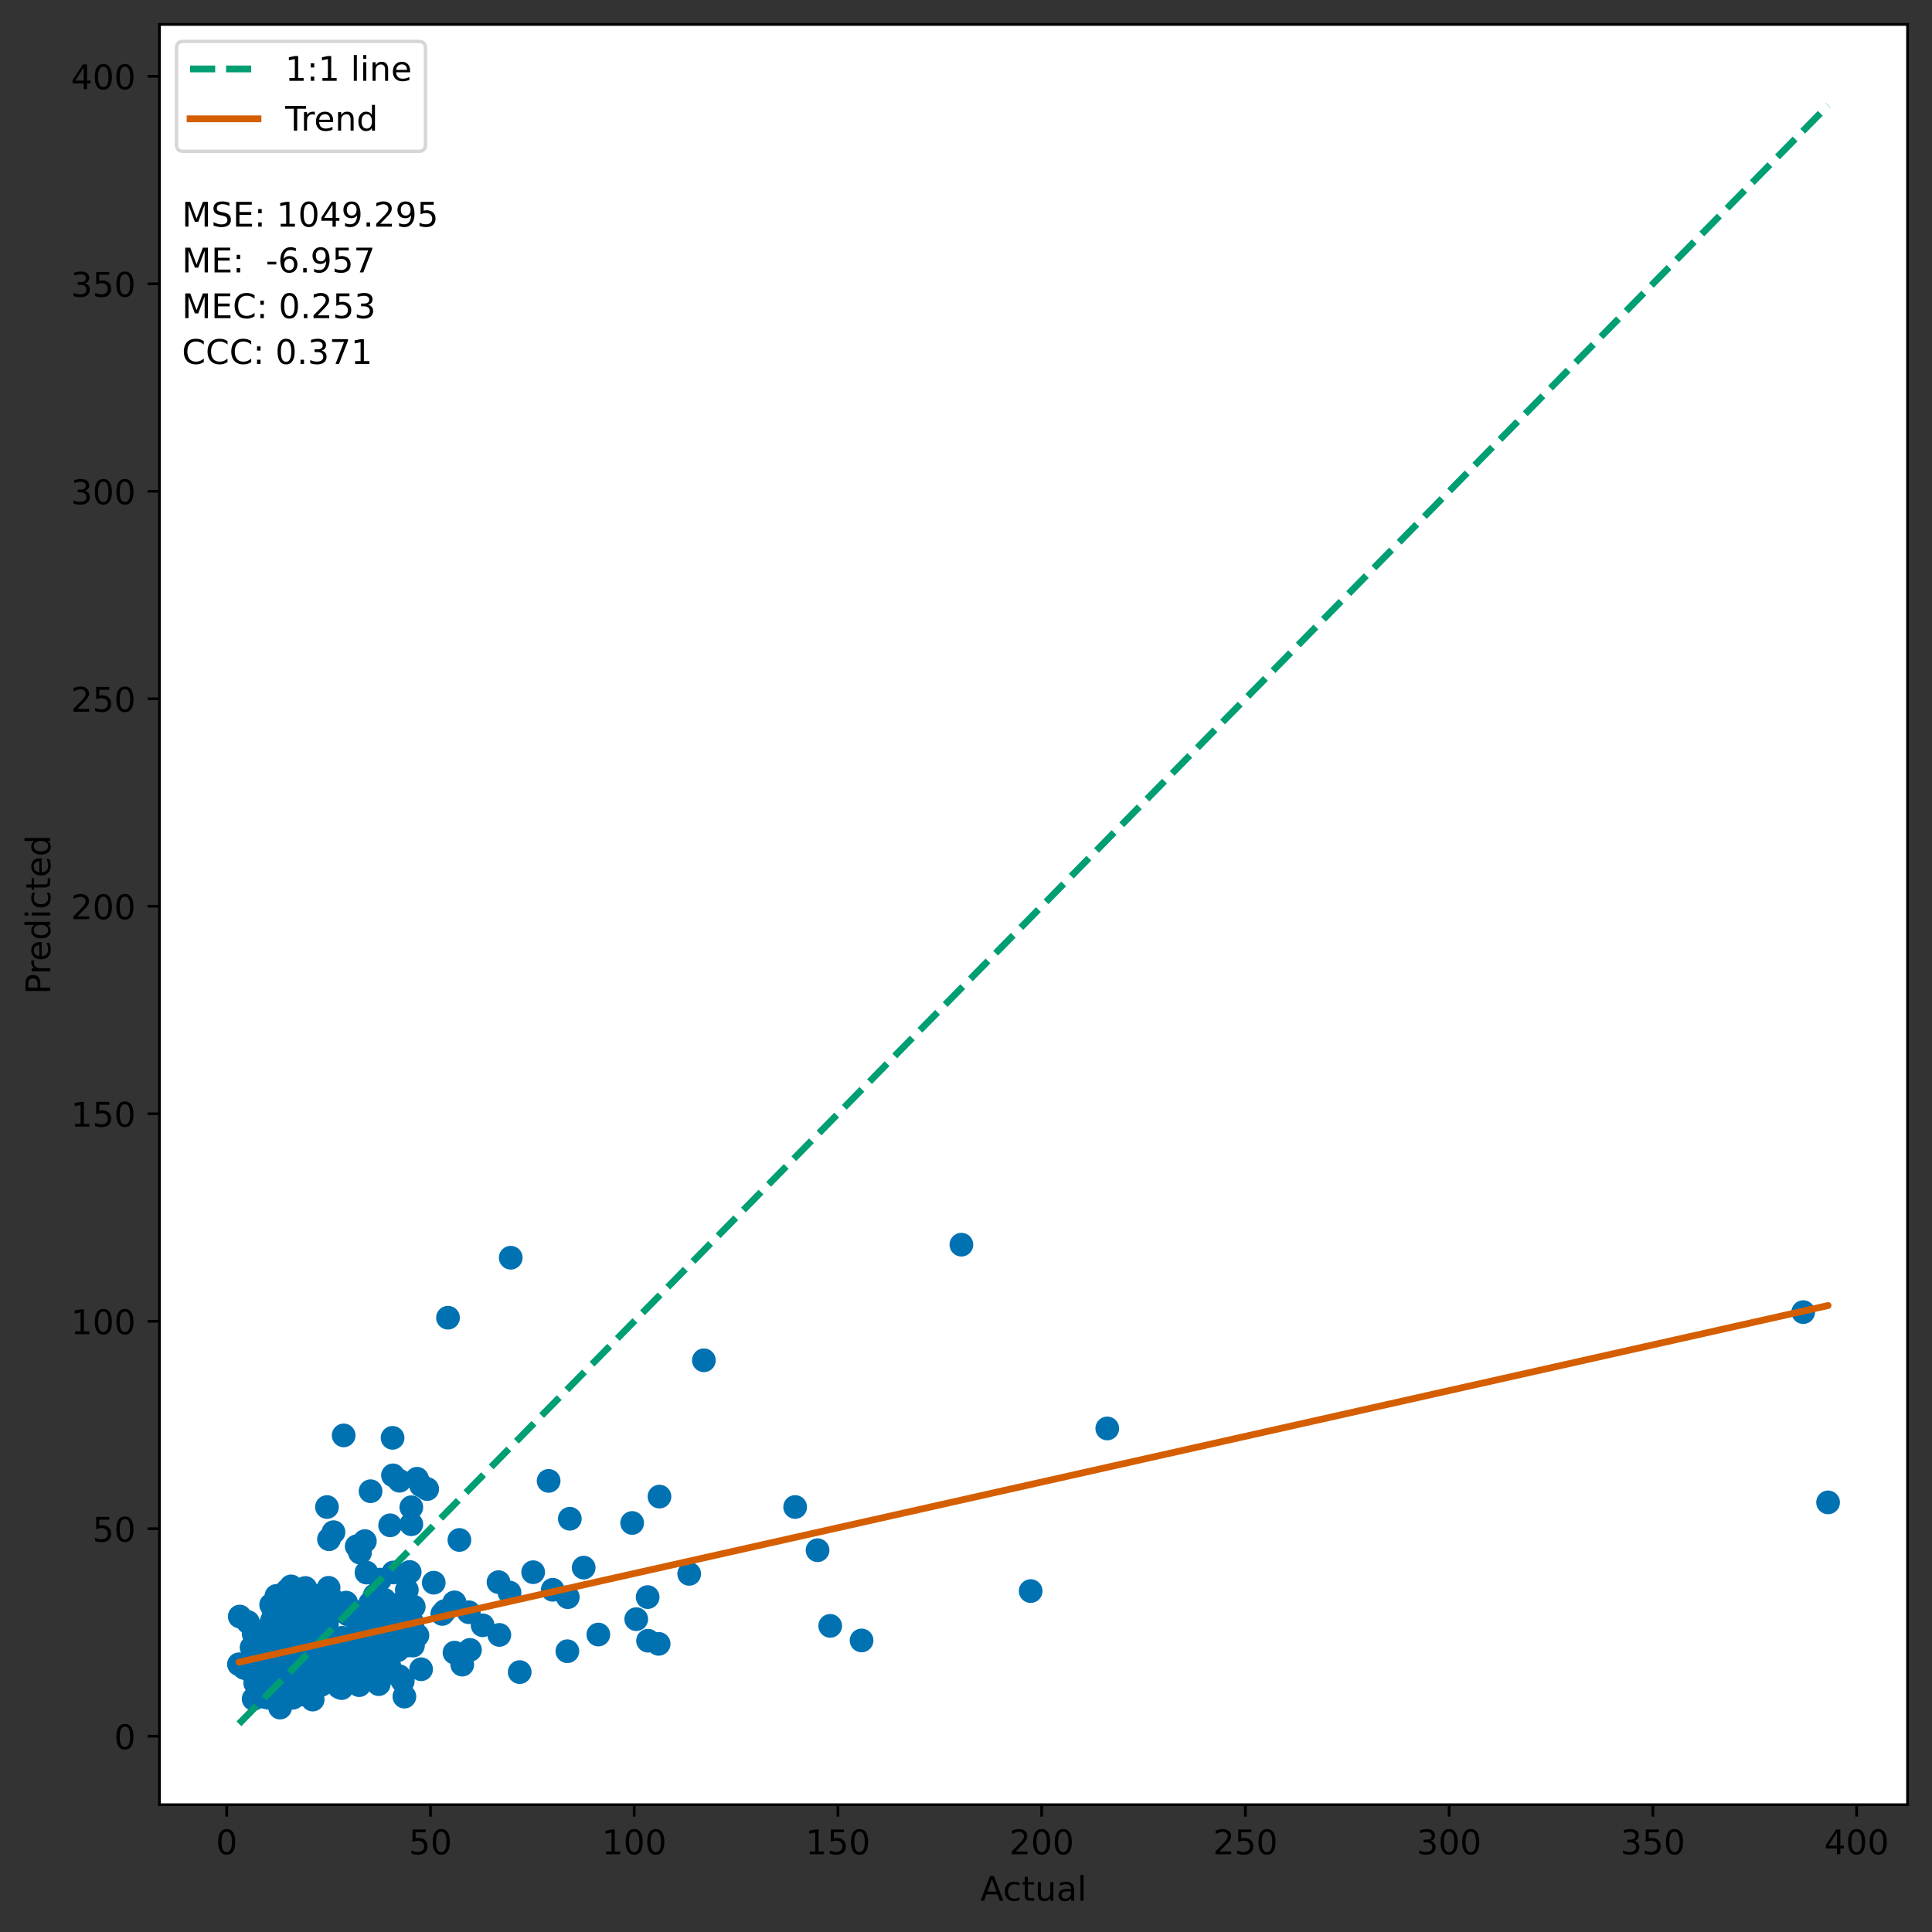 <?xml version="1.0" encoding="utf-8" standalone="no"?>
<!DOCTYPE svg PUBLIC "-//W3C//DTD SVG 1.1//EN"
  "http://www.w3.org/Graphics/SVG/1.1/DTD/svg11.dtd">
<!-- Created with matplotlib (https://matplotlib.org/) -->
<svg height="568.956pt" version="1.1" viewBox="0 0 568.886 568.956" width="568.886pt" xmlns="http://www.w3.org/2000/svg" xmlns:xlink="http://www.w3.org/1999/xlink">
 <rect x="0" y="0" width="568.886" height="568.956" fill="#333333" stroke="none"/>
 <defs>
  <style type="text/css">*{stroke-linecap:butt;stroke-linejoin:round;}</style>
 </defs>
 <g id="figure_1">
  <g id="patch_1">
   <path d="M 0 568.956 
L 568.886 568.956 
L 568.886 0 
L 0 0 
z
" style="fill:none;"/>
  </g>
  <g id="axes_1">
   <g id="patch_2">
    <path d="M 46.966 531.4 
L 561.686 531.4 
L 561.686 7.2 
L 46.966 7.2 
z
" style="fill:#ffffff;"/>
   </g>
   <g id="PathCollection_1">
    <defs>
     <path d="M 0 3 
C 0.796 3 1.559 2.684 2.121 2.121 
C 2.684 1.559 3 0.796 3 0 
C 3 -0.796 2.684 -1.559 2.121 -2.121 
C 1.559 -2.684 0.796 -3 0 -3 
C -0.796 -3 -1.559 -2.684 -2.121 -2.121 
C -2.684 -1.559 -3 -0.796 -3 0 
C -3 0.796 -2.684 1.559 -2.121 2.121 
C -1.559 2.684 -0.796 3 0 3 
z
" id="maeb63de7ae" style="stroke:#0072b2;"/>
    </defs>
    <g clip-path="url(#p3b56e1a802)">
     <use style="fill:#0072b2;stroke:#0072b2;" x="253.693" xlink:href="#maeb63de7ae" y="483.034"/>
     <use style="fill:#0072b2;stroke:#0072b2;" x="74.081" xlink:href="#maeb63de7ae" y="485.112"/>
     <use style="fill:#0072b2;stroke:#0072b2;" x="82.36" xlink:href="#maeb63de7ae" y="492.478"/>
     <use style="fill:#0072b2;stroke:#0072b2;" x="86.32" xlink:href="#maeb63de7ae" y="482.892"/>
     <use style="fill:#0072b2;stroke:#0072b2;" x="105.517" xlink:href="#maeb63de7ae" y="474.723"/>
     <use style="fill:#0072b2;stroke:#0072b2;" x="84.76" xlink:href="#maeb63de7ae" y="487.167"/>
     <use style="fill:#0072b2;stroke:#0072b2;" x="96.518" xlink:href="#maeb63de7ae" y="490.495"/>
     <use style="fill:#0072b2;stroke:#0072b2;" x="117.035" xlink:href="#maeb63de7ae" y="485.974"/>
     <use style="fill:#0072b2;stroke:#0072b2;" x="81.64" xlink:href="#maeb63de7ae" y="490.26"/>
     <use style="fill:#0072b2;stroke:#0072b2;" x="119.074" xlink:href="#maeb63de7ae" y="499.576"/>
     <use style="fill:#0072b2;stroke:#0072b2;" x="86.32" xlink:href="#maeb63de7ae" y="472.87"/>
     <use style="fill:#0072b2;stroke:#0072b2;" x="89.439" xlink:href="#maeb63de7ae" y="490.833"/>
     <use style="fill:#0072b2;stroke:#0072b2;" x="96.878" xlink:href="#maeb63de7ae" y="494.181"/>
     <use style="fill:#0072b2;stroke:#0072b2;" x="79.96" xlink:href="#maeb63de7ae" y="494.683"/>
     <use style="fill:#0072b2;stroke:#0072b2;" x="116.195" xlink:href="#maeb63de7ae" y="483.478"/>
     <use style="fill:#0072b2;stroke:#0072b2;" x="104.917" xlink:href="#maeb63de7ae" y="495.467"/>
     <use style="fill:#0072b2;stroke:#0072b2;" x="161.548" xlink:href="#maeb63de7ae" y="436.052"/>
     <use style="fill:#0072b2;stroke:#0072b2;" x="87.519" xlink:href="#maeb63de7ae" y="494.531"/>
     <use style="fill:#0072b2;stroke:#0072b2;" x="85.72" xlink:href="#maeb63de7ae" y="491.254"/>
     <use style="fill:#0072b2;stroke:#0072b2;" x="127.713" xlink:href="#maeb63de7ae" y="466.03"/>
     <use style="fill:#0072b2;stroke:#0072b2;" x="95.798" xlink:href="#maeb63de7ae" y="487.502"/>
     <use style="fill:#0072b2;stroke:#0072b2;" x="125.793" xlink:href="#maeb63de7ae" y="438.453"/>
     <use style="fill:#0072b2;stroke:#0072b2;" x="75.161" xlink:href="#maeb63de7ae" y="495.589"/>
     <use style="fill:#0072b2;stroke:#0072b2;" x="538.289" xlink:href="#maeb63de7ae" y="442.387"/>
     <use style="fill:#0072b2;stroke:#0072b2;" x="187.344" xlink:href="#maeb63de7ae" y="476.769"/>
     <use style="fill:#0072b2;stroke:#0072b2;" x="96.038" xlink:href="#maeb63de7ae" y="489.975"/>
     <use style="fill:#0072b2;stroke:#0072b2;" x="79.481" xlink:href="#maeb63de7ae" y="486.061"/>
     <use style="fill:#0072b2;stroke:#0072b2;" x="118.594" xlink:href="#maeb63de7ae" y="495.054"/>
     <use style="fill:#0072b2;stroke:#0072b2;" x="88.599" xlink:href="#maeb63de7ae" y="474.307"/>
     <use style="fill:#0072b2;stroke:#0072b2;" x="81.64" xlink:href="#maeb63de7ae" y="493.886"/>
     <use style="fill:#0072b2;stroke:#0072b2;" x="92.199" xlink:href="#maeb63de7ae" y="483.875"/>
     <use style="fill:#0072b2;stroke:#0072b2;" x="82.24" xlink:href="#maeb63de7ae" y="487.262"/>
     <use style="fill:#0072b2;stroke:#0072b2;" x="167.067" xlink:href="#maeb63de7ae" y="486.215"/>
     <use style="fill:#0072b2;stroke:#0072b2;" x="93.038" xlink:href="#maeb63de7ae" y="487.978"/>
     <use style="fill:#0072b2;stroke:#0072b2;" x="326.042" xlink:href="#maeb63de7ae" y="420.613"/>
     <use style="fill:#0072b2;stroke:#0072b2;" x="84.88" xlink:href="#maeb63de7ae" y="483.285"/>
     <use style="fill:#0072b2;stroke:#0072b2;" x="84.88" xlink:href="#maeb63de7ae" y="489.374"/>
     <use style="fill:#0072b2;stroke:#0072b2;" x="79.96" xlink:href="#maeb63de7ae" y="493.515"/>
     <use style="fill:#0072b2;stroke:#0072b2;" x="303.486" xlink:href="#maeb63de7ae" y="468.495"/>
     <use style="fill:#0072b2;stroke:#0072b2;" x="77.441" xlink:href="#maeb63de7ae" y="483.873"/>
     <use style="fill:#0072b2;stroke:#0072b2;" x="83.8" xlink:href="#maeb63de7ae" y="495.332"/>
     <use style="fill:#0072b2;stroke:#0072b2;" x="87.399" xlink:href="#maeb63de7ae" y="475.686"/>
     <use style="fill:#0072b2;stroke:#0072b2;" x="83.08" xlink:href="#maeb63de7ae" y="492.613"/>
     <use style="fill:#0072b2;stroke:#0072b2;" x="91.719" xlink:href="#maeb63de7ae" y="469.7"/>
     <use style="fill:#0072b2;stroke:#0072b2;" x="102.397" xlink:href="#maeb63de7ae" y="475.359"/>
     <use style="fill:#0072b2;stroke:#0072b2;" x="115.595" xlink:href="#maeb63de7ae" y="423.375"/>
     <use style="fill:#0072b2;stroke:#0072b2;" x="85.48" xlink:href="#maeb63de7ae" y="498.064"/>
     <use style="fill:#0072b2;stroke:#0072b2;" x="130.233" xlink:href="#maeb63de7ae" y="475.227"/>
     <use style="fill:#0072b2;stroke:#0072b2;" x="90.879" xlink:href="#maeb63de7ae" y="481.802"/>
     <use style="fill:#0072b2;stroke:#0072b2;" x="162.748" xlink:href="#maeb63de7ae" y="468.119"/>
     <use style="fill:#0072b2;stroke:#0072b2;" x="102.637" xlink:href="#maeb63de7ae" y="484.324"/>
     <use style="fill:#0072b2;stroke:#0072b2;" x="94.598" xlink:href="#maeb63de7ae" y="496.128"/>
     <use style="fill:#0072b2;stroke:#0072b2;" x="82.84" xlink:href="#maeb63de7ae" y="486.095"/>
     <use style="fill:#0072b2;stroke:#0072b2;" x="85.72" xlink:href="#maeb63de7ae" y="476.112"/>
     <use style="fill:#0072b2;stroke:#0072b2;" x="84.76" xlink:href="#maeb63de7ae" y="495.853"/>
     <use style="fill:#0072b2;stroke:#0072b2;" x="121.114" xlink:href="#maeb63de7ae" y="443.817"/>
     <use style="fill:#0072b2;stroke:#0072b2;" x="81.16" xlink:href="#maeb63de7ae" y="488.586"/>
     <use style="fill:#0072b2;stroke:#0072b2;" x="76.961" xlink:href="#maeb63de7ae" y="489.877"/>
     <use style="fill:#0072b2;stroke:#0072b2;" x="84.88" xlink:href="#maeb63de7ae" y="490.494"/>
     <use style="fill:#0072b2;stroke:#0072b2;" x="133.832" xlink:href="#maeb63de7ae" y="471.823"/>
     <use style="fill:#0072b2;stroke:#0072b2;" x="84.52" xlink:href="#maeb63de7ae" y="468.373"/>
     <use style="fill:#0072b2;stroke:#0072b2;" x="96.278" xlink:href="#maeb63de7ae" y="478.236"/>
     <use style="fill:#0072b2;stroke:#0072b2;" x="88.119" xlink:href="#maeb63de7ae" y="489.708"/>
     <use style="fill:#0072b2;stroke:#0072b2;" x="101.317" xlink:href="#maeb63de7ae" y="486.96"/>
     <use style="fill:#0072b2;stroke:#0072b2;" x="103.597" xlink:href="#maeb63de7ae" y="484.336"/>
     <use style="fill:#0072b2;stroke:#0072b2;" x="96.398" xlink:href="#maeb63de7ae" y="484.012"/>
     <use style="fill:#0072b2;stroke:#0072b2;" x="100.597" xlink:href="#maeb63de7ae" y="489.728"/>
     <use style="fill:#0072b2;stroke:#0072b2;" x="84.64" xlink:href="#maeb63de7ae" y="492.213"/>
     <use style="fill:#0072b2;stroke:#0072b2;" x="83.68" xlink:href="#maeb63de7ae" y="498.903"/>
     <use style="fill:#0072b2;stroke:#0072b2;" x="84.28" xlink:href="#maeb63de7ae" y="478.457"/>
     <use style="fill:#0072b2;stroke:#0072b2;" x="91.719" xlink:href="#maeb63de7ae" y="483.438"/>
     <use style="fill:#0072b2;stroke:#0072b2;" x="103.957" xlink:href="#maeb63de7ae" y="485.313"/>
     <use style="fill:#0072b2;stroke:#0072b2;" x="150.39" xlink:href="#maeb63de7ae" y="370.341"/>
     <use style="fill:#0072b2;stroke:#0072b2;" x="100.357" xlink:href="#maeb63de7ae" y="493.567"/>
     <use style="fill:#0072b2;stroke:#0072b2;" x="87.399" xlink:href="#maeb63de7ae" y="492.315"/>
     <use style="fill:#0072b2;stroke:#0072b2;" x="104.077" xlink:href="#maeb63de7ae" y="494.188"/>
     <use style="fill:#0072b2;stroke:#0072b2;" x="90.279" xlink:href="#maeb63de7ae" y="482.252"/>
     <use style="fill:#0072b2;stroke:#0072b2;" x="83.56" xlink:href="#maeb63de7ae" y="500.523"/>
     <use style="fill:#0072b2;stroke:#0072b2;" x="186.144" xlink:href="#maeb63de7ae" y="448.446"/>
     <use style="fill:#0072b2;stroke:#0072b2;" x="73.002" xlink:href="#maeb63de7ae" y="477.622"/>
     <use style="fill:#0072b2;stroke:#0072b2;" x="86.679" xlink:href="#maeb63de7ae" y="496.848"/>
     <use style="fill:#0072b2;stroke:#0072b2;" x="91.239" xlink:href="#maeb63de7ae" y="487.34"/>
     <use style="fill:#0072b2;stroke:#0072b2;" x="87.759" xlink:href="#maeb63de7ae" y="490.047"/>
     <use style="fill:#0072b2;stroke:#0072b2;" x="79.121" xlink:href="#maeb63de7ae" y="499.927"/>
     <use style="fill:#0072b2;stroke:#0072b2;" x="114.755" xlink:href="#maeb63de7ae" y="490.975"/>
     <use style="fill:#0072b2;stroke:#0072b2;" x="156.989" xlink:href="#maeb63de7ae" y="462.942"/>
     <use style="fill:#0072b2;stroke:#0072b2;" x="87.039" xlink:href="#maeb63de7ae" y="495.742"/>
     <use style="fill:#0072b2;stroke:#0072b2;" x="81.16" xlink:href="#maeb63de7ae" y="474.861"/>
     <use style="fill:#0072b2;stroke:#0072b2;" x="78.041" xlink:href="#maeb63de7ae" y="496.945"/>
     <use style="fill:#0072b2;stroke:#0072b2;" x="92.679" xlink:href="#maeb63de7ae" y="490.81"/>
     <use style="fill:#0072b2;stroke:#0072b2;" x="130.953" xlink:href="#maeb63de7ae" y="474.384"/>
     <use style="fill:#0072b2;stroke:#0072b2;" x="88.719" xlink:href="#maeb63de7ae" y="491.414"/>
     <use style="fill:#0072b2;stroke:#0072b2;" x="167.187" xlink:href="#maeb63de7ae" y="470.295"/>
     <use style="fill:#0072b2;stroke:#0072b2;" x="111.516" xlink:href="#maeb63de7ae" y="494.797"/>
     <use style="fill:#0072b2;stroke:#0072b2;" x="116.075" xlink:href="#maeb63de7ae" y="481.957"/>
     <use style="fill:#0072b2;stroke:#0072b2;" x="87.399" xlink:href="#maeb63de7ae" y="492.389"/>
     <use style="fill:#0072b2;stroke:#0072b2;" x="138.391" xlink:href="#maeb63de7ae" y="485.817"/>
     <use style="fill:#0072b2;stroke:#0072b2;" x="93.158" xlink:href="#maeb63de7ae" y="484.788"/>
     <use style="fill:#0072b2;stroke:#0072b2;" x="176.185" xlink:href="#maeb63de7ae" y="481.301"/>
     <use style="fill:#0072b2;stroke:#0072b2;" x="88.479" xlink:href="#maeb63de7ae" y="487.201"/>
     <use style="fill:#0072b2;stroke:#0072b2;" x="92.439" xlink:href="#maeb63de7ae" y="491.42"/>
     <use style="fill:#0072b2;stroke:#0072b2;" x="133.832" xlink:href="#maeb63de7ae" y="486.626"/>
     <use style="fill:#0072b2;stroke:#0072b2;" x="133.712" xlink:href="#maeb63de7ae" y="471.986"/>
     <use style="fill:#0072b2;stroke:#0072b2;" x="190.823" xlink:href="#maeb63de7ae" y="483.116"/>
     <use style="fill:#0072b2;stroke:#0072b2;" x="113.195" xlink:href="#maeb63de7ae" y="492.33"/>
     <use style="fill:#0072b2;stroke:#0072b2;" x="91.359" xlink:href="#maeb63de7ae" y="492.872"/>
     <use style="fill:#0072b2;stroke:#0072b2;" x="108.516" xlink:href="#maeb63de7ae" y="491.217"/>
     <use style="fill:#0072b2;stroke:#0072b2;" x="88.359" xlink:href="#maeb63de7ae" y="499.02"/>
     <use style="fill:#0072b2;stroke:#0072b2;" x="109.116" xlink:href="#maeb63de7ae" y="439.096"/>
     <use style="fill:#0072b2;stroke:#0072b2;" x="101.197" xlink:href="#maeb63de7ae" y="422.663"/>
     <use style="fill:#0072b2;stroke:#0072b2;" x="83.2" xlink:href="#maeb63de7ae" y="494.866"/>
     <use style="fill:#0072b2;stroke:#0072b2;" x="93.998" xlink:href="#maeb63de7ae" y="487.519"/>
     <use style="fill:#0072b2;stroke:#0072b2;" x="80.56" xlink:href="#maeb63de7ae" y="490.528"/>
     <use style="fill:#0072b2;stroke:#0072b2;" x="87.879" xlink:href="#maeb63de7ae" y="486.397"/>
     <use style="fill:#0072b2;stroke:#0072b2;" x="113.555" xlink:href="#maeb63de7ae" y="486.815"/>
     <use style="fill:#0072b2;stroke:#0072b2;" x="77.921" xlink:href="#maeb63de7ae" y="491.548"/>
     <use style="fill:#0072b2;stroke:#0072b2;" x="82.48" xlink:href="#maeb63de7ae" y="502.809"/>
     <use style="fill:#0072b2;stroke:#0072b2;" x="83.68" xlink:href="#maeb63de7ae" y="489.745"/>
     <use style="fill:#0072b2;stroke:#0072b2;" x="105.517" xlink:href="#maeb63de7ae" y="478.996"/>
     <use style="fill:#0072b2;stroke:#0072b2;" x="108.276" xlink:href="#maeb63de7ae" y="489.763"/>
     <use style="fill:#0072b2;stroke:#0072b2;" x="101.917" xlink:href="#maeb63de7ae" y="471.9"/>
     <use style="fill:#0072b2;stroke:#0072b2;" x="106.716" xlink:href="#maeb63de7ae" y="493.859"/>
     <use style="fill:#0072b2;stroke:#0072b2;" x="81.52" xlink:href="#maeb63de7ae" y="491.35"/>
     <use style="fill:#0072b2;stroke:#0072b2;" x="138.031" xlink:href="#maeb63de7ae" y="474.727"/>
     <use style="fill:#0072b2;stroke:#0072b2;" x="90.879" xlink:href="#maeb63de7ae" y="484.886"/>
     <use style="fill:#0072b2;stroke:#0072b2;" x="93.998" xlink:href="#maeb63de7ae" y="486.734"/>
     <use style="fill:#0072b2;stroke:#0072b2;" x="123.994" xlink:href="#maeb63de7ae" y="437.388"/>
     <use style="fill:#0072b2;stroke:#0072b2;" x="120.634" xlink:href="#maeb63de7ae" y="477.923"/>
     <use style="fill:#0072b2;stroke:#0072b2;" x="108.516" xlink:href="#maeb63de7ae" y="490.681"/>
     <use style="fill:#0072b2;stroke:#0072b2;" x="88.359" xlink:href="#maeb63de7ae" y="489.963"/>
     <use style="fill:#0072b2;stroke:#0072b2;" x="105.996" xlink:href="#maeb63de7ae" y="457.173"/>
     <use style="fill:#0072b2;stroke:#0072b2;" x="107.436" xlink:href="#maeb63de7ae" y="453.786"/>
     <use style="fill:#0072b2;stroke:#0072b2;" x="78.281" xlink:href="#maeb63de7ae" y="481.007"/>
     <use style="fill:#0072b2;stroke:#0072b2;" x="244.455" xlink:href="#maeb63de7ae" y="478.745"/>
     <use style="fill:#0072b2;stroke:#0072b2;" x="91.119" xlink:href="#maeb63de7ae" y="476.71"/>
     <use style="fill:#0072b2;stroke:#0072b2;" x="103.597" xlink:href="#maeb63de7ae" y="493.202"/>
     <use style="fill:#0072b2;stroke:#0072b2;" x="104.557" xlink:href="#maeb63de7ae" y="485.136"/>
     <use style="fill:#0072b2;stroke:#0072b2;" x="88.839" xlink:href="#maeb63de7ae" y="495.698"/>
     <use style="fill:#0072b2;stroke:#0072b2;" x="85" xlink:href="#maeb63de7ae" y="486.193"/>
     <use style="fill:#0072b2;stroke:#0072b2;" x="85.72" xlink:href="#maeb63de7ae" y="467.121"/>
     <use style="fill:#0072b2;stroke:#0072b2;" x="283.089" xlink:href="#maeb63de7ae" y="366.496"/>
     <use style="fill:#0072b2;stroke:#0072b2;" x="167.787" xlink:href="#maeb63de7ae" y="447.198"/>
     <use style="fill:#0072b2;stroke:#0072b2;" x="122.794" xlink:href="#maeb63de7ae" y="435.429"/>
     <use style="fill:#0072b2;stroke:#0072b2;" x="194.183" xlink:href="#maeb63de7ae" y="440.681"/>
     <use style="fill:#0072b2;stroke:#0072b2;" x="115.235" xlink:href="#maeb63de7ae" y="474.676"/>
     <use style="fill:#0072b2;stroke:#0072b2;" x="91.959" xlink:href="#maeb63de7ae" y="481.534"/>
     <use style="fill:#0072b2;stroke:#0072b2;" x="80.08" xlink:href="#maeb63de7ae" y="491.432"/>
     <use style="fill:#0072b2;stroke:#0072b2;" x="86.799" xlink:href="#maeb63de7ae" y="491.744"/>
     <use style="fill:#0072b2;stroke:#0072b2;" x="82.6" xlink:href="#maeb63de7ae" y="486.187"/>
     <use style="fill:#0072b2;stroke:#0072b2;" x="116.075" xlink:href="#maeb63de7ae" y="476.877"/>
     <use style="fill:#0072b2;stroke:#0072b2;" x="80.56" xlink:href="#maeb63de7ae" y="474.179"/>
     <use style="fill:#0072b2;stroke:#0072b2;" x="111.876" xlink:href="#maeb63de7ae" y="465.127"/>
     <use style="fill:#0072b2;stroke:#0072b2;" x="98.198" xlink:href="#maeb63de7ae" y="451.155"/>
     <use style="fill:#0072b2;stroke:#0072b2;" x="74.081" xlink:href="#maeb63de7ae" y="492.256"/>
     <use style="fill:#0072b2;stroke:#0072b2;" x="79.241" xlink:href="#maeb63de7ae" y="494.616"/>
     <use style="fill:#0072b2;stroke:#0072b2;" x="81.64" xlink:href="#maeb63de7ae" y="491.534"/>
     <use style="fill:#0072b2;stroke:#0072b2;" x="120.994" xlink:href="#maeb63de7ae" y="480.177"/>
     <use style="fill:#0072b2;stroke:#0072b2;" x="119.914" xlink:href="#maeb63de7ae" y="484.525"/>
     <use style="fill:#0072b2;stroke:#0072b2;" x="81.4" xlink:href="#maeb63de7ae" y="488.75"/>
     <use style="fill:#0072b2;stroke:#0072b2;" x="109.836" xlink:href="#maeb63de7ae" y="486.469"/>
     <use style="fill:#0072b2;stroke:#0072b2;" x="86.2" xlink:href="#maeb63de7ae" y="480.117"/>
     <use style="fill:#0072b2;stroke:#0072b2;" x="81.16" xlink:href="#maeb63de7ae" y="488.412"/>
     <use style="fill:#0072b2;stroke:#0072b2;" x="74.681" xlink:href="#maeb63de7ae" y="500.252"/>
     <use style="fill:#0072b2;stroke:#0072b2;" x="107.916" xlink:href="#maeb63de7ae" y="463.05"/>
     <use style="fill:#0072b2;stroke:#0072b2;" x="70.362" xlink:href="#maeb63de7ae" y="490.056"/>
     <use style="fill:#0072b2;stroke:#0072b2;" x="113.195" xlink:href="#maeb63de7ae" y="471.057"/>
     <use style="fill:#0072b2;stroke:#0072b2;" x="115.715" xlink:href="#maeb63de7ae" y="434.425"/>
     <use style="fill:#0072b2;stroke:#0072b2;" x="88.959" xlink:href="#maeb63de7ae" y="482.662"/>
     <use style="fill:#0072b2;stroke:#0072b2;" x="77.681" xlink:href="#maeb63de7ae" y="486.1"/>
     <use style="fill:#0072b2;stroke:#0072b2;" x="79.361" xlink:href="#maeb63de7ae" y="487.8"/>
     <use style="fill:#0072b2;stroke:#0072b2;" x="89.919" xlink:href="#maeb63de7ae" y="467.585"/>
     <use style="fill:#0072b2;stroke:#0072b2;" x="86.32" xlink:href="#maeb63de7ae" y="490.996"/>
     <use style="fill:#0072b2;stroke:#0072b2;" x="86.559" xlink:href="#maeb63de7ae" y="475.205"/>
     <use style="fill:#0072b2;stroke:#0072b2;" x="97.478" xlink:href="#maeb63de7ae" y="490.405"/>
     <use style="fill:#0072b2;stroke:#0072b2;" x="106.116" xlink:href="#maeb63de7ae" y="476.252"/>
     <use style="fill:#0072b2;stroke:#0072b2;" x="85.96" xlink:href="#maeb63de7ae" y="491.277"/>
     <use style="fill:#0072b2;stroke:#0072b2;" x="101.077" xlink:href="#maeb63de7ae" y="474.246"/>
     <use style="fill:#0072b2;stroke:#0072b2;" x="94.358" xlink:href="#maeb63de7ae" y="476.656"/>
     <use style="fill:#0072b2;stroke:#0072b2;" x="97.358" xlink:href="#maeb63de7ae" y="492.7"/>
     <use style="fill:#0072b2;stroke:#0072b2;" x="193.943" xlink:href="#maeb63de7ae" y="484.04"/>
     <use style="fill:#0072b2;stroke:#0072b2;" x="93.038" xlink:href="#maeb63de7ae" y="487.159"/>
     <use style="fill:#0072b2;stroke:#0072b2;" x="92.798" xlink:href="#maeb63de7ae" y="475.684"/>
     <use style="fill:#0072b2;stroke:#0072b2;" x="202.941" xlink:href="#maeb63de7ae" y="463.43"/>
     <use style="fill:#0072b2;stroke:#0072b2;" x="74.681" xlink:href="#maeb63de7ae" y="481.041"/>
     <use style="fill:#0072b2;stroke:#0072b2;" x="99.877" xlink:href="#maeb63de7ae" y="496.762"/>
     <use style="fill:#0072b2;stroke:#0072b2;" x="109.116" xlink:href="#maeb63de7ae" y="481.663"/>
     <use style="fill:#0072b2;stroke:#0072b2;" x="82.6" xlink:href="#maeb63de7ae" y="474.453"/>
     <use style="fill:#0072b2;stroke:#0072b2;" x="77.321" xlink:href="#maeb63de7ae" y="488.541"/>
     <use style="fill:#0072b2;stroke:#0072b2;" x="92.079" xlink:href="#maeb63de7ae" y="500.446"/>
     <use style="fill:#0072b2;stroke:#0072b2;" x="83.44" xlink:href="#maeb63de7ae" y="497.216"/>
     <use style="fill:#0072b2;stroke:#0072b2;" x="90.159" xlink:href="#maeb63de7ae" y="474.025"/>
     <use style="fill:#0072b2;stroke:#0072b2;" x="82.6" xlink:href="#maeb63de7ae" y="491.45"/>
     <use style="fill:#0072b2;stroke:#0072b2;" x="80.44" xlink:href="#maeb63de7ae" y="494.846"/>
     <use style="fill:#0072b2;stroke:#0072b2;" x="82.72" xlink:href="#maeb63de7ae" y="493.931"/>
     <use style="fill:#0072b2;stroke:#0072b2;" x="79.601" xlink:href="#maeb63de7ae" y="478.536"/>
     <use style="fill:#0072b2;stroke:#0072b2;" x="122.914" xlink:href="#maeb63de7ae" y="481.545"/>
     <use style="fill:#0072b2;stroke:#0072b2;" x="96.278" xlink:href="#maeb63de7ae" y="443.755"/>
     <use style="fill:#0072b2;stroke:#0072b2;" x="84.04" xlink:href="#maeb63de7ae" y="497.966"/>
     <use style="fill:#0072b2;stroke:#0072b2;" x="82.6" xlink:href="#maeb63de7ae" y="485.116"/>
     <use style="fill:#0072b2;stroke:#0072b2;" x="131.912" xlink:href="#maeb63de7ae" y="388.005"/>
     <use style="fill:#0072b2;stroke:#0072b2;" x="105.756" xlink:href="#maeb63de7ae" y="496.199"/>
     <use style="fill:#0072b2;stroke:#0072b2;" x="108.996" xlink:href="#maeb63de7ae" y="472.096"/>
     <use style="fill:#0072b2;stroke:#0072b2;" x="106.236" xlink:href="#maeb63de7ae" y="479.026"/>
     <use style="fill:#0072b2;stroke:#0072b2;" x="84.4" xlink:href="#maeb63de7ae" y="490.924"/>
     <use style="fill:#0072b2;stroke:#0072b2;" x="107.316" xlink:href="#maeb63de7ae" y="488.358"/>
     <use style="fill:#0072b2;stroke:#0072b2;" x="90.759" xlink:href="#maeb63de7ae" y="479.94"/>
     <use style="fill:#0072b2;stroke:#0072b2;" x="85.12" xlink:href="#maeb63de7ae" y="495.043"/>
     <use style="fill:#0072b2;stroke:#0072b2;" x="83.8" xlink:href="#maeb63de7ae" y="490.034"/>
     <use style="fill:#0072b2;stroke:#0072b2;" x="88.119" xlink:href="#maeb63de7ae" y="490.513"/>
     <use style="fill:#0072b2;stroke:#0072b2;" x="82.48" xlink:href="#maeb63de7ae" y="483.697"/>
     <use style="fill:#0072b2;stroke:#0072b2;" x="117.635" xlink:href="#maeb63de7ae" y="436.014"/>
     <use style="fill:#0072b2;stroke:#0072b2;" x="120.994" xlink:href="#maeb63de7ae" y="482.928"/>
     <use style="fill:#0072b2;stroke:#0072b2;" x="77.801" xlink:href="#maeb63de7ae" y="489.797"/>
     <use style="fill:#0072b2;stroke:#0072b2;" x="109.116" xlink:href="#maeb63de7ae" y="478.081"/>
     <use style="fill:#0072b2;stroke:#0072b2;" x="147.03" xlink:href="#maeb63de7ae" y="481.41"/>
     <use style="fill:#0072b2;stroke:#0072b2;" x="77.921" xlink:href="#maeb63de7ae" y="497.479"/>
     <use style="fill:#0072b2;stroke:#0072b2;" x="86.2" xlink:href="#maeb63de7ae" y="495.675"/>
     <use style="fill:#0072b2;stroke:#0072b2;" x="108.876" xlink:href="#maeb63de7ae" y="484.705"/>
     <use style="fill:#0072b2;stroke:#0072b2;" x="85" xlink:href="#maeb63de7ae" y="490.832"/>
     <use style="fill:#0072b2;stroke:#0072b2;" x="101.677" xlink:href="#maeb63de7ae" y="485.799"/>
     <use style="fill:#0072b2;stroke:#0072b2;" x="89.919" xlink:href="#maeb63de7ae" y="476.906"/>
     <use style="fill:#0072b2;stroke:#0072b2;" x="90.999" xlink:href="#maeb63de7ae" y="495.292"/>
     <use style="fill:#0072b2;stroke:#0072b2;" x="91.719" xlink:href="#maeb63de7ae" y="491.209"/>
     <use style="fill:#0072b2;stroke:#0072b2;" x="115.835" xlink:href="#maeb63de7ae" y="463.023"/>
     <use style="fill:#0072b2;stroke:#0072b2;" x="86.919" xlink:href="#maeb63de7ae" y="485.29"/>
     <use style="fill:#0072b2;stroke:#0072b2;" x="82.48" xlink:href="#maeb63de7ae" y="483.721"/>
     <use style="fill:#0072b2;stroke:#0072b2;" x="81.64" xlink:href="#maeb63de7ae" y="492.886"/>
     <use style="fill:#0072b2;stroke:#0072b2;" x="86.32" xlink:href="#maeb63de7ae" y="495.809"/>
     <use style="fill:#0072b2;stroke:#0072b2;" x="80.56" xlink:href="#maeb63de7ae" y="482.948"/>
     <use style="fill:#0072b2;stroke:#0072b2;" x="83.92" xlink:href="#maeb63de7ae" y="494.214"/>
     <use style="fill:#0072b2;stroke:#0072b2;" x="120.634" xlink:href="#maeb63de7ae" y="462.875"/>
     <use style="fill:#0072b2;stroke:#0072b2;" x="107.556" xlink:href="#maeb63de7ae" y="487.585"/>
     <use style="fill:#0072b2;stroke:#0072b2;" x="108.876" xlink:href="#maeb63de7ae" y="477.801"/>
     <use style="fill:#0072b2;stroke:#0072b2;" x="120.154" xlink:href="#maeb63de7ae" y="478.007"/>
     <use style="fill:#0072b2;stroke:#0072b2;" x="87.879" xlink:href="#maeb63de7ae" y="498.227"/>
     <use style="fill:#0072b2;stroke:#0072b2;" x="89.559" xlink:href="#maeb63de7ae" y="484.608"/>
     <use style="fill:#0072b2;stroke:#0072b2;" x="135.272" xlink:href="#maeb63de7ae" y="453.451"/>
     <use style="fill:#0072b2;stroke:#0072b2;" x="108.396" xlink:href="#maeb63de7ae" y="479.849"/>
     <use style="fill:#0072b2;stroke:#0072b2;" x="93.398" xlink:href="#maeb63de7ae" y="477.856"/>
     <use style="fill:#0072b2;stroke:#0072b2;" x="91.599" xlink:href="#maeb63de7ae" y="489.868"/>
     <use style="fill:#0072b2;stroke:#0072b2;" x="79.601" xlink:href="#maeb63de7ae" y="489.248"/>
     <use style="fill:#0072b2;stroke:#0072b2;" x="83.56" xlink:href="#maeb63de7ae" y="479.32"/>
     <use style="fill:#0072b2;stroke:#0072b2;" x="80.56" xlink:href="#maeb63de7ae" y="497.267"/>
     <use style="fill:#0072b2;stroke:#0072b2;" x="88.239" xlink:href="#maeb63de7ae" y="474.815"/>
     <use style="fill:#0072b2;stroke:#0072b2;" x="530.97" xlink:href="#maeb63de7ae" y="386.356"/>
     <use style="fill:#0072b2;stroke:#0072b2;" x="97.358" xlink:href="#maeb63de7ae" y="493.532"/>
     <use style="fill:#0072b2;stroke:#0072b2;" x="103.717" xlink:href="#maeb63de7ae" y="487.583"/>
     <use style="fill:#0072b2;stroke:#0072b2;" x="82.84" xlink:href="#maeb63de7ae" y="497.132"/>
     <use style="fill:#0072b2;stroke:#0072b2;" x="85.36" xlink:href="#maeb63de7ae" y="488.563"/>
     <use style="fill:#0072b2;stroke:#0072b2;" x="79.841" xlink:href="#maeb63de7ae" y="472.535"/>
     <use style="fill:#0072b2;stroke:#0072b2;" x="78.041" xlink:href="#maeb63de7ae" y="499.682"/>
     <use style="fill:#0072b2;stroke:#0072b2;" x="207.261" xlink:href="#maeb63de7ae" y="400.546"/>
     <use style="fill:#0072b2;stroke:#0072b2;" x="81.88" xlink:href="#maeb63de7ae" y="481.688"/>
     <use style="fill:#0072b2;stroke:#0072b2;" x="83.44" xlink:href="#maeb63de7ae" y="494.256"/>
     <use style="fill:#0072b2;stroke:#0072b2;" x="104.677" xlink:href="#maeb63de7ae" y="485.131"/>
     <use style="fill:#0072b2;stroke:#0072b2;" x="77.921" xlink:href="#maeb63de7ae" y="492.457"/>
     <use style="fill:#0072b2;stroke:#0072b2;" x="79.841" xlink:href="#maeb63de7ae" y="491.227"/>
     <use style="fill:#0072b2;stroke:#0072b2;" x="78.161" xlink:href="#maeb63de7ae" y="494.221"/>
     <use style="fill:#0072b2;stroke:#0072b2;" x="111.516" xlink:href="#maeb63de7ae" y="495.906"/>
     <use style="fill:#0072b2;stroke:#0072b2;" x="83.68" xlink:href="#maeb63de7ae" y="492.593"/>
     <use style="fill:#0072b2;stroke:#0072b2;" x="80.08" xlink:href="#maeb63de7ae" y="477.198"/>
     <use style="fill:#0072b2;stroke:#0072b2;" x="105.157" xlink:href="#maeb63de7ae" y="490.13"/>
     <use style="fill:#0072b2;stroke:#0072b2;" x="87.759" xlink:href="#maeb63de7ae" y="484.55"/>
     <use style="fill:#0072b2;stroke:#0072b2;" x="103.477" xlink:href="#maeb63de7ae" y="484.068"/>
     <use style="fill:#0072b2;stroke:#0072b2;" x="98.438" xlink:href="#maeb63de7ae" y="485.202"/>
     <use style="fill:#0072b2;stroke:#0072b2;" x="105.157" xlink:href="#maeb63de7ae" y="487.985"/>
     <use style="fill:#0072b2;stroke:#0072b2;" x="100.837" xlink:href="#maeb63de7ae" y="493.237"/>
     <use style="fill:#0072b2;stroke:#0072b2;" x="112.115" xlink:href="#maeb63de7ae" y="478.692"/>
     <use style="fill:#0072b2;stroke:#0072b2;" x="100.237" xlink:href="#maeb63de7ae" y="493.511"/>
     <use style="fill:#0072b2;stroke:#0072b2;" x="88.359" xlink:href="#maeb63de7ae" y="492.865"/>
     <use style="fill:#0072b2;stroke:#0072b2;" x="82.96" xlink:href="#maeb63de7ae" y="481.02"/>
     <use style="fill:#0072b2;stroke:#0072b2;" x="234.137" xlink:href="#maeb63de7ae" y="443.743"/>
     <use style="fill:#0072b2;stroke:#0072b2;" x="84.28" xlink:href="#maeb63de7ae" y="494.767"/>
     <use style="fill:#0072b2;stroke:#0072b2;" x="115.955" xlink:href="#maeb63de7ae" y="483.866"/>
     <use style="fill:#0072b2;stroke:#0072b2;" x="89.439" xlink:href="#maeb63de7ae" y="483.107"/>
     <use style="fill:#0072b2;stroke:#0072b2;" x="112.355" xlink:href="#maeb63de7ae" y="484.463"/>
     <use style="fill:#0072b2;stroke:#0072b2;" x="110.316" xlink:href="#maeb63de7ae" y="469.761"/>
     <use style="fill:#0072b2;stroke:#0072b2;" x="96.758" xlink:href="#maeb63de7ae" y="467.536"/>
     <use style="fill:#0072b2;stroke:#0072b2;" x="86.919" xlink:href="#maeb63de7ae" y="490.806"/>
     <use style="fill:#0072b2;stroke:#0072b2;" x="86.919" xlink:href="#maeb63de7ae" y="489.288"/>
     <use style="fill:#0072b2;stroke:#0072b2;" x="86.32" xlink:href="#maeb63de7ae" y="489.174"/>
     <use style="fill:#0072b2;stroke:#0072b2;" x="109.956" xlink:href="#maeb63de7ae" y="481.702"/>
     <use style="fill:#0072b2;stroke:#0072b2;" x="83.44" xlink:href="#maeb63de7ae" y="486.479"/>
     <use style="fill:#0072b2;stroke:#0072b2;" x="106.596" xlink:href="#maeb63de7ae" y="491.797"/>
     <use style="fill:#0072b2;stroke:#0072b2;" x="99.997" xlink:href="#maeb63de7ae" y="474.303"/>
     <use style="fill:#0072b2;stroke:#0072b2;" x="100.117" xlink:href="#maeb63de7ae" y="489.94"/>
     <use style="fill:#0072b2;stroke:#0072b2;" x="96.398" xlink:href="#maeb63de7ae" y="490.61"/>
     <use style="fill:#0072b2;stroke:#0072b2;" x="95.558" xlink:href="#maeb63de7ae" y="469.162"/>
     <use style="fill:#0072b2;stroke:#0072b2;" x="83.44" xlink:href="#maeb63de7ae" y="494.969"/>
     <use style="fill:#0072b2;stroke:#0072b2;" x="81.28" xlink:href="#maeb63de7ae" y="482.705"/>
     <use style="fill:#0072b2;stroke:#0072b2;" x="93.278" xlink:href="#maeb63de7ae" y="474.297"/>
     <use style="fill:#0072b2;stroke:#0072b2;" x="79.841" xlink:href="#maeb63de7ae" y="488.982"/>
     <use style="fill:#0072b2;stroke:#0072b2;" x="240.735" xlink:href="#maeb63de7ae" y="456.468"/>
     <use style="fill:#0072b2;stroke:#0072b2;" x="121.474" xlink:href="#maeb63de7ae" y="477.857"/>
     <use style="fill:#0072b2;stroke:#0072b2;" x="79.841" xlink:href="#maeb63de7ae" y="490.967"/>
     <use style="fill:#0072b2;stroke:#0072b2;" x="86.2" xlink:href="#maeb63de7ae" y="499.925"/>
     <use style="fill:#0072b2;stroke:#0072b2;" x="80.2" xlink:href="#maeb63de7ae" y="487.785"/>
     <use style="fill:#0072b2;stroke:#0072b2;" x="142.111" xlink:href="#maeb63de7ae" y="478.574"/>
     <use style="fill:#0072b2;stroke:#0072b2;" x="90.999" xlink:href="#maeb63de7ae" y="478.614"/>
     <use style="fill:#0072b2;stroke:#0072b2;" x="91.959" xlink:href="#maeb63de7ae" y="486.402"/>
     <use style="fill:#0072b2;stroke:#0072b2;" x="81.4" xlink:href="#maeb63de7ae" y="469.925"/>
     <use style="fill:#0072b2;stroke:#0072b2;" x="121.114" xlink:href="#maeb63de7ae" y="448.824"/>
     <use style="fill:#0072b2;stroke:#0072b2;" x="94.118" xlink:href="#maeb63de7ae" y="495.365"/>
     <use style="fill:#0072b2;stroke:#0072b2;" x="89.199" xlink:href="#maeb63de7ae" y="492.12"/>
     <use style="fill:#0072b2;stroke:#0072b2;" x="153.029" xlink:href="#maeb63de7ae" y="492.356"/>
     <use style="fill:#0072b2;stroke:#0072b2;" x="117.515" xlink:href="#maeb63de7ae" y="493.55"/>
     <use style="fill:#0072b2;stroke:#0072b2;" x="114.875" xlink:href="#maeb63de7ae" y="449.135"/>
     <use style="fill:#0072b2;stroke:#0072b2;" x="82.48" xlink:href="#maeb63de7ae" y="489.643"/>
     <use style="fill:#0072b2;stroke:#0072b2;" x="81.88" xlink:href="#maeb63de7ae" y="493.984"/>
     <use style="fill:#0072b2;stroke:#0072b2;" x="150.03" xlink:href="#maeb63de7ae" y="468.925"/>
     <use style="fill:#0072b2;stroke:#0072b2;" x="100.597" xlink:href="#maeb63de7ae" y="497.066"/>
     <use style="fill:#0072b2;stroke:#0072b2;" x="79.001" xlink:href="#maeb63de7ae" y="485.867"/>
     <use style="fill:#0072b2;stroke:#0072b2;" x="86.32" xlink:href="#maeb63de7ae" y="493.396"/>
     <use style="fill:#0072b2;stroke:#0072b2;" x="81.76" xlink:href="#maeb63de7ae" y="496.321"/>
     <use style="fill:#0072b2;stroke:#0072b2;" x="92.798" xlink:href="#maeb63de7ae" y="493.437"/>
     <use style="fill:#0072b2;stroke:#0072b2;" x="88.599" xlink:href="#maeb63de7ae" y="491.238"/>
     <use style="fill:#0072b2;stroke:#0072b2;" x="123.994" xlink:href="#maeb63de7ae" y="491.519"/>
     <use style="fill:#0072b2;stroke:#0072b2;" x="78.161" xlink:href="#maeb63de7ae" y="491.148"/>
     <use style="fill:#0072b2;stroke:#0072b2;" x="84.52" xlink:href="#maeb63de7ae" y="496.651"/>
     <use style="fill:#0072b2;stroke:#0072b2;" x="83.08" xlink:href="#maeb63de7ae" y="492.891"/>
     <use style="fill:#0072b2;stroke:#0072b2;" x="121.594" xlink:href="#maeb63de7ae" y="484.551"/>
     <use style="fill:#0072b2;stroke:#0072b2;" x="74.921" xlink:href="#maeb63de7ae" y="487.238"/>
     <use style="fill:#0072b2;stroke:#0072b2;" x="90.879" xlink:href="#maeb63de7ae" y="497.1"/>
     <use style="fill:#0072b2;stroke:#0072b2;" x="81.88" xlink:href="#maeb63de7ae" y="493.155"/>
     <use style="fill:#0072b2;stroke:#0072b2;" x="85.6" xlink:href="#maeb63de7ae" y="481.09"/>
     <use style="fill:#0072b2;stroke:#0072b2;" x="84.04" xlink:href="#maeb63de7ae" y="490.731"/>
     <use style="fill:#0072b2;stroke:#0072b2;" x="88.239" xlink:href="#maeb63de7ae" y="485.561"/>
     <use style="fill:#0072b2;stroke:#0072b2;" x="85.48" xlink:href="#maeb63de7ae" y="499.02"/>
     <use style="fill:#0072b2;stroke:#0072b2;" x="76.241" xlink:href="#maeb63de7ae" y="494.085"/>
     <use style="fill:#0072b2;stroke:#0072b2;" x="98.198" xlink:href="#maeb63de7ae" y="471.287"/>
     <use style="fill:#0072b2;stroke:#0072b2;" x="79.841" xlink:href="#maeb63de7ae" y="489.738"/>
     <use style="fill:#0072b2;stroke:#0072b2;" x="93.278" xlink:href="#maeb63de7ae" y="480.5"/>
     <use style="fill:#0072b2;stroke:#0072b2;" x="78.641" xlink:href="#maeb63de7ae" y="490.994"/>
     <use style="fill:#0072b2;stroke:#0072b2;" x="171.866" xlink:href="#maeb63de7ae" y="461.595"/>
     <use style="fill:#0072b2;stroke:#0072b2;" x="89.679" xlink:href="#maeb63de7ae" y="493.939"/>
     <use style="fill:#0072b2;stroke:#0072b2;" x="93.518" xlink:href="#maeb63de7ae" y="490.325"/>
     <use style="fill:#0072b2;stroke:#0072b2;" x="78.761" xlink:href="#maeb63de7ae" y="494.504"/>
     <use style="fill:#0072b2;stroke:#0072b2;" x="136.112" xlink:href="#maeb63de7ae" y="490.154"/>
     <use style="fill:#0072b2;stroke:#0072b2;" x="75.881" xlink:href="#maeb63de7ae" y="486.294"/>
     <use style="fill:#0072b2;stroke:#0072b2;" x="84.28" xlink:href="#maeb63de7ae" y="496.438"/>
     <use style="fill:#0072b2;stroke:#0072b2;" x="110.076" xlink:href="#maeb63de7ae" y="490.159"/>
     <use style="fill:#0072b2;stroke:#0072b2;" x="79.601" xlink:href="#maeb63de7ae" y="497.849"/>
     <use style="fill:#0072b2;stroke:#0072b2;" x="113.315" xlink:href="#maeb63de7ae" y="483.414"/>
     <use style="fill:#0072b2;stroke:#0072b2;" x="89.799" xlink:href="#maeb63de7ae" y="491.636"/>
     <use style="fill:#0072b2;stroke:#0072b2;" x="79.481" xlink:href="#maeb63de7ae" y="481.189"/>
     <use style="fill:#0072b2;stroke:#0072b2;" x="92.559" xlink:href="#maeb63de7ae" y="485.298"/>
     <use style="fill:#0072b2;stroke:#0072b2;" x="112.955" xlink:href="#maeb63de7ae" y="482.087"/>
     <use style="fill:#0072b2;stroke:#0072b2;" x="86.799" xlink:href="#maeb63de7ae" y="493.686"/>
     <use style="fill:#0072b2;stroke:#0072b2;" x="73.841" xlink:href="#maeb63de7ae" y="491.235"/>
     <use style="fill:#0072b2;stroke:#0072b2;" x="71.922" xlink:href="#maeb63de7ae" y="491.142"/>
     <use style="fill:#0072b2;stroke:#0072b2;" x="76.121" xlink:href="#maeb63de7ae" y="497.959"/>
     <use style="fill:#0072b2;stroke:#0072b2;" x="79.841" xlink:href="#maeb63de7ae" y="494.861"/>
     <use style="fill:#0072b2;stroke:#0072b2;" x="86.919" xlink:href="#maeb63de7ae" y="498.92"/>
     <use style="fill:#0072b2;stroke:#0072b2;" x="90.639" xlink:href="#maeb63de7ae" y="488.496"/>
     <use style="fill:#0072b2;stroke:#0072b2;" x="93.398" xlink:href="#maeb63de7ae" y="485.71"/>
     <use style="fill:#0072b2;stroke:#0072b2;" x="190.703" xlink:href="#maeb63de7ae" y="470.274"/>
     <use style="fill:#0072b2;stroke:#0072b2;" x="81.04" xlink:href="#maeb63de7ae" y="495.768"/>
     <use style="fill:#0072b2;stroke:#0072b2;" x="84.28" xlink:href="#maeb63de7ae" y="491.228"/>
     <use style="fill:#0072b2;stroke:#0072b2;" x="96.878" xlink:href="#maeb63de7ae" y="453.235"/>
     <use style="fill:#0072b2;stroke:#0072b2;" x="105.037" xlink:href="#maeb63de7ae" y="455.302"/>
     <use style="fill:#0072b2;stroke:#0072b2;" x="105.397" xlink:href="#maeb63de7ae" y="476.856"/>
     <use style="fill:#0072b2;stroke:#0072b2;" x="100.597" xlink:href="#maeb63de7ae" y="491.336"/>
     <use style="fill:#0072b2;stroke:#0072b2;" x="92.079" xlink:href="#maeb63de7ae" y="486.338"/>
     <use style="fill:#0072b2;stroke:#0072b2;" x="93.038" xlink:href="#maeb63de7ae" y="490.02"/>
     <use style="fill:#0072b2;stroke:#0072b2;" x="119.794" xlink:href="#maeb63de7ae" y="468.18"/>
     <use style="fill:#0072b2;stroke:#0072b2;" x="121.834" xlink:href="#maeb63de7ae" y="473.113"/>
     <use style="fill:#0072b2;stroke:#0072b2;" x="117.035" xlink:href="#maeb63de7ae" y="472.528"/>
     <use style="fill:#0072b2;stroke:#0072b2;" x="146.79" xlink:href="#maeb63de7ae" y="465.873"/>
     <use style="fill:#0072b2;stroke:#0072b2;" x="82.84" xlink:href="#maeb63de7ae" y="486.872"/>
     <use style="fill:#0072b2;stroke:#0072b2;" x="92.199" xlink:href="#maeb63de7ae" y="475.385"/>
     <use style="fill:#0072b2;stroke:#0072b2;" x="102.517" xlink:href="#maeb63de7ae" y="488.336"/>
     <use style="fill:#0072b2;stroke:#0072b2;" x="97.118" xlink:href="#maeb63de7ae" y="473.671"/>
     <use style="fill:#0072b2;stroke:#0072b2;" x="93.878" xlink:href="#maeb63de7ae" y="492.705"/>
     <use style="fill:#0072b2;stroke:#0072b2;" x="110.916" xlink:href="#maeb63de7ae" y="475.382"/>
     <use style="fill:#0072b2;stroke:#0072b2;" x="80.92" xlink:href="#maeb63de7ae" y="486.678"/>
     <use style="fill:#0072b2;stroke:#0072b2;" x="102.517" xlink:href="#maeb63de7ae" y="483.244"/>
     <use style="fill:#0072b2;stroke:#0072b2;" x="109.596" xlink:href="#maeb63de7ae" y="476.383"/>
     <use style="fill:#0072b2;stroke:#0072b2;" x="75.161" xlink:href="#maeb63de7ae" y="488.462"/>
     <use style="fill:#0072b2;stroke:#0072b2;" x="100.837" xlink:href="#maeb63de7ae" y="482.243"/>
     <use style="fill:#0072b2;stroke:#0072b2;" x="83.44" xlink:href="#maeb63de7ae" y="494.437"/>
     <use style="fill:#0072b2;stroke:#0072b2;" x="85.48" xlink:href="#maeb63de7ae" y="492.289"/>
     <use style="fill:#0072b2;stroke:#0072b2;" x="93.518" xlink:href="#maeb63de7ae" y="483.206"/>
     <use style="fill:#0072b2;stroke:#0072b2;" x="81.28" xlink:href="#maeb63de7ae" y="498.767"/>
     <use style="fill:#0072b2;stroke:#0072b2;" x="84.88" xlink:href="#maeb63de7ae" y="498.03"/>
     <use style="fill:#0072b2;stroke:#0072b2;" x="85.12" xlink:href="#maeb63de7ae" y="488.144"/>
     <use style="fill:#0072b2;stroke:#0072b2;" x="78.401" xlink:href="#maeb63de7ae" y="485.06"/>
     <use style="fill:#0072b2;stroke:#0072b2;" x="90.639" xlink:href="#maeb63de7ae" y="484.243"/>
     <use style="fill:#0072b2;stroke:#0072b2;" x="80.44" xlink:href="#maeb63de7ae" y="490.404"/>
     <use style="fill:#0072b2;stroke:#0072b2;" x="70.602" xlink:href="#maeb63de7ae" y="475.997"/>
     <use style="fill:#0072b2;stroke:#0072b2;" x="82.36" xlink:href="#maeb63de7ae" y="480.13"/>
     <use style="fill:#0072b2;stroke:#0072b2;" x="111.396" xlink:href="#maeb63de7ae" y="494.043"/>
    </g>
   </g>
   <g id="matplotlib.axis_1">
    <g id="xtick_1">
     <g id="line2d_1">
      <defs>
       <path d="M 0 0 
L 0 3.5 
" id="md3d8ebec20" style="stroke:#000000;stroke-width:0.8;"/>
      </defs>
      <g>
       <use style="stroke:#000000;stroke-width:0.8;" x="66.763" xlink:href="#md3d8ebec20" y="531.4"/>
      </g>
     </g>
     <g id="text_1">
      <!-- 0 -->
      <g transform="translate(63.581 545.998)scale(0.1 -0.1)">
       <defs>
        <path d="M 31.781 66.406 
Q 24.172 66.406 20.328 58.906 
Q 16.5 51.422 16.5 36.375 
Q 16.5 21.391 20.328 13.891 
Q 24.172 6.391 31.781 6.391 
Q 39.453 6.391 43.281 13.891 
Q 47.125 21.391 47.125 36.375 
Q 47.125 51.422 43.281 58.906 
Q 39.453 66.406 31.781 66.406 
z
M 31.781 74.219 
Q 44.047 74.219 50.516 64.516 
Q 56.984 54.828 56.984 36.375 
Q 56.984 17.969 50.516 8.266 
Q 44.047 -1.422 31.781 -1.422 
Q 19.531 -1.422 13.062 8.266 
Q 6.594 17.969 6.594 36.375 
Q 6.594 54.828 13.062 64.516 
Q 19.531 74.219 31.781 74.219 
z
" id="DejaVuSans-48"/>
       </defs>
       <use xlink:href="#DejaVuSans-48"/>
      </g>
     </g>
    </g>
    <g id="xtick_2">
     <g id="line2d_2">
      <g>
       <use style="stroke:#000000;stroke-width:0.8;" x="126.753" xlink:href="#md3d8ebec20" y="531.4"/>
      </g>
     </g>
     <g id="text_2">
      <!-- 50 -->
      <g transform="translate(120.391 545.998)scale(0.1 -0.1)">
       <defs>
        <path d="M 10.797 72.906 
L 49.516 72.906 
L 49.516 64.594 
L 19.828 64.594 
L 19.828 46.734 
Q 21.969 47.469 24.109 47.828 
Q 26.266 48.188 28.422 48.188 
Q 40.625 48.188 47.75 41.5 
Q 54.891 34.812 54.891 23.391 
Q 54.891 11.625 47.562 5.094 
Q 40.234 -1.422 26.906 -1.422 
Q 22.312 -1.422 17.547 -0.641 
Q 12.797 0.141 7.719 1.703 
L 7.719 11.625 
Q 12.109 9.234 16.797 8.062 
Q 21.484 6.891 26.703 6.891 
Q 35.156 6.891 40.078 11.328 
Q 45.016 15.766 45.016 23.391 
Q 45.016 31 40.078 35.438 
Q 35.156 39.891 26.703 39.891 
Q 22.75 39.891 18.812 39.016 
Q 14.891 38.141 10.797 36.281 
z
" id="DejaVuSans-53"/>
       </defs>
       <use xlink:href="#DejaVuSans-53"/>
       <use x="63.623" xlink:href="#DejaVuSans-48"/>
      </g>
     </g>
    </g>
    <g id="xtick_3">
     <g id="line2d_3">
      <g>
       <use style="stroke:#000000;stroke-width:0.8;" x="186.744" xlink:href="#md3d8ebec20" y="531.4"/>
      </g>
     </g>
     <g id="text_3">
      <!-- 100 -->
      <g transform="translate(177.2 545.998)scale(0.1 -0.1)">
       <defs>
        <path d="M 12.406 8.297 
L 28.516 8.297 
L 28.516 63.922 
L 10.984 60.406 
L 10.984 69.391 
L 28.422 72.906 
L 38.281 72.906 
L 38.281 8.297 
L 54.391 8.297 
L 54.391 0 
L 12.406 0 
z
" id="DejaVuSans-49"/>
       </defs>
       <use xlink:href="#DejaVuSans-49"/>
       <use x="63.623" xlink:href="#DejaVuSans-48"/>
       <use x="127.246" xlink:href="#DejaVuSans-48"/>
      </g>
     </g>
    </g>
    <g id="xtick_4">
     <g id="line2d_4">
      <g>
       <use style="stroke:#000000;stroke-width:0.8;" x="246.735" xlink:href="#md3d8ebec20" y="531.4"/>
      </g>
     </g>
     <g id="text_4">
      <!-- 150 -->
      <g transform="translate(237.191 545.998)scale(0.1 -0.1)">
       <use xlink:href="#DejaVuSans-49"/>
       <use x="63.623" xlink:href="#DejaVuSans-53"/>
       <use x="127.246" xlink:href="#DejaVuSans-48"/>
      </g>
     </g>
    </g>
    <g id="xtick_5">
     <g id="line2d_5">
      <g>
       <use style="stroke:#000000;stroke-width:0.8;" x="306.725" xlink:href="#md3d8ebec20" y="531.4"/>
      </g>
     </g>
     <g id="text_5">
      <!-- 200 -->
      <g transform="translate(297.181 545.998)scale(0.1 -0.1)">
       <defs>
        <path d="M 19.188 8.297 
L 53.609 8.297 
L 53.609 0 
L 7.328 0 
L 7.328 8.297 
Q 12.938 14.109 22.625 23.891 
Q 32.328 33.688 34.812 36.531 
Q 39.547 41.844 41.422 45.531 
Q 43.312 49.219 43.312 52.781 
Q 43.312 58.594 39.234 62.25 
Q 35.156 65.922 28.609 65.922 
Q 23.969 65.922 18.812 64.312 
Q 13.672 62.703 7.812 59.422 
L 7.812 69.391 
Q 13.766 71.781 18.938 73 
Q 24.125 74.219 28.422 74.219 
Q 39.75 74.219 46.484 68.547 
Q 53.219 62.891 53.219 53.422 
Q 53.219 48.922 51.531 44.891 
Q 49.859 40.875 45.406 35.406 
Q 44.188 33.984 37.641 27.219 
Q 31.109 20.453 19.188 8.297 
z
" id="DejaVuSans-50"/>
       </defs>
       <use xlink:href="#DejaVuSans-50"/>
       <use x="63.623" xlink:href="#DejaVuSans-48"/>
       <use x="127.246" xlink:href="#DejaVuSans-48"/>
      </g>
     </g>
    </g>
    <g id="xtick_6">
     <g id="line2d_6">
      <g>
       <use style="stroke:#000000;stroke-width:0.8;" x="366.716" xlink:href="#md3d8ebec20" y="531.4"/>
      </g>
     </g>
     <g id="text_6">
      <!-- 250 -->
      <g transform="translate(357.172 545.998)scale(0.1 -0.1)">
       <use xlink:href="#DejaVuSans-50"/>
       <use x="63.623" xlink:href="#DejaVuSans-53"/>
       <use x="127.246" xlink:href="#DejaVuSans-48"/>
      </g>
     </g>
    </g>
    <g id="xtick_7">
     <g id="line2d_7">
      <g>
       <use style="stroke:#000000;stroke-width:0.8;" x="426.707" xlink:href="#md3d8ebec20" y="531.4"/>
      </g>
     </g>
     <g id="text_7">
      <!-- 300 -->
      <g transform="translate(417.163 545.998)scale(0.1 -0.1)">
       <defs>
        <path d="M 40.578 39.312 
Q 47.656 37.797 51.625 33 
Q 55.609 28.219 55.609 21.188 
Q 55.609 10.406 48.188 4.484 
Q 40.766 -1.422 27.094 -1.422 
Q 22.516 -1.422 17.656 -0.516 
Q 12.797 0.391 7.625 2.203 
L 7.625 11.719 
Q 11.719 9.328 16.594 8.109 
Q 21.484 6.891 26.812 6.891 
Q 36.078 6.891 40.938 10.547 
Q 45.797 14.203 45.797 21.188 
Q 45.797 27.641 41.281 31.266 
Q 36.766 34.906 28.719 34.906 
L 20.219 34.906 
L 20.219 43.016 
L 29.109 43.016 
Q 36.375 43.016 40.234 45.922 
Q 44.094 48.828 44.094 54.297 
Q 44.094 59.906 40.109 62.906 
Q 36.141 65.922 28.719 65.922 
Q 24.656 65.922 20.016 65.031 
Q 15.375 64.156 9.812 62.312 
L 9.812 71.094 
Q 15.438 72.656 20.344 73.438 
Q 25.25 74.219 29.594 74.219 
Q 40.828 74.219 47.359 69.109 
Q 53.906 64.016 53.906 55.328 
Q 53.906 49.266 50.438 45.094 
Q 46.969 40.922 40.578 39.312 
z
" id="DejaVuSans-51"/>
       </defs>
       <use xlink:href="#DejaVuSans-51"/>
       <use x="63.623" xlink:href="#DejaVuSans-48"/>
       <use x="127.246" xlink:href="#DejaVuSans-48"/>
      </g>
     </g>
    </g>
    <g id="xtick_8">
     <g id="line2d_8">
      <g>
       <use style="stroke:#000000;stroke-width:0.8;" x="486.697" xlink:href="#md3d8ebec20" y="531.4"/>
      </g>
     </g>
     <g id="text_8">
      <!-- 350 -->
      <g transform="translate(477.153 545.998)scale(0.1 -0.1)">
       <use xlink:href="#DejaVuSans-51"/>
       <use x="63.623" xlink:href="#DejaVuSans-53"/>
       <use x="127.246" xlink:href="#DejaVuSans-48"/>
      </g>
     </g>
    </g>
    <g id="xtick_9">
     <g id="line2d_9">
      <g>
       <use style="stroke:#000000;stroke-width:0.8;" x="546.688" xlink:href="#md3d8ebec20" y="531.4"/>
      </g>
     </g>
     <g id="text_9">
      <!-- 400 -->
      <g transform="translate(537.144 545.998)scale(0.1 -0.1)">
       <defs>
        <path d="M 37.797 64.312 
L 12.891 25.391 
L 37.797 25.391 
z
M 35.203 72.906 
L 47.609 72.906 
L 47.609 25.391 
L 58.016 25.391 
L 58.016 17.188 
L 47.609 17.188 
L 47.609 0 
L 37.797 0 
L 37.797 17.188 
L 4.891 17.188 
L 4.891 26.703 
z
" id="DejaVuSans-52"/>
       </defs>
       <use xlink:href="#DejaVuSans-52"/>
       <use x="63.623" xlink:href="#DejaVuSans-48"/>
       <use x="127.246" xlink:href="#DejaVuSans-48"/>
      </g>
     </g>
    </g>
    <g id="text_10">
     <!-- Actual -->
     <g transform="translate(288.662 559.677)scale(0.1 -0.1)">
      <defs>
       <path d="M 34.188 63.188 
L 20.797 26.906 
L 47.609 26.906 
z
M 28.609 72.906 
L 39.797 72.906 
L 67.578 0 
L 57.328 0 
L 50.688 18.703 
L 17.828 18.703 
L 11.188 0 
L 0.781 0 
z
" id="DejaVuSans-65"/>
       <path d="M 48.781 52.594 
L 48.781 44.188 
Q 44.969 46.297 41.141 47.344 
Q 37.312 48.391 33.406 48.391 
Q 24.656 48.391 19.812 42.844 
Q 14.984 37.312 14.984 27.297 
Q 14.984 17.281 19.812 11.734 
Q 24.656 6.203 33.406 6.203 
Q 37.312 6.203 41.141 7.25 
Q 44.969 8.297 48.781 10.406 
L 48.781 2.094 
Q 45.016 0.344 40.984 -0.531 
Q 36.969 -1.422 32.422 -1.422 
Q 20.062 -1.422 12.781 6.344 
Q 5.516 14.109 5.516 27.297 
Q 5.516 40.672 12.859 48.328 
Q 20.219 56 33.016 56 
Q 37.156 56 41.109 55.141 
Q 45.062 54.297 48.781 52.594 
z
" id="DejaVuSans-99"/>
       <path d="M 18.312 70.219 
L 18.312 54.688 
L 36.812 54.688 
L 36.812 47.703 
L 18.312 47.703 
L 18.312 18.016 
Q 18.312 11.328 20.141 9.422 
Q 21.969 7.516 27.594 7.516 
L 36.812 7.516 
L 36.812 0 
L 27.594 0 
Q 17.188 0 13.234 3.875 
Q 9.281 7.766 9.281 18.016 
L 9.281 47.703 
L 2.688 47.703 
L 2.688 54.688 
L 9.281 54.688 
L 9.281 70.219 
z
" id="DejaVuSans-116"/>
       <path d="M 8.5 21.578 
L 8.5 54.688 
L 17.484 54.688 
L 17.484 21.922 
Q 17.484 14.156 20.5 10.266 
Q 23.531 6.391 29.594 6.391 
Q 36.859 6.391 41.078 11.031 
Q 45.312 15.672 45.312 23.688 
L 45.312 54.688 
L 54.297 54.688 
L 54.297 0 
L 45.312 0 
L 45.312 8.406 
Q 42.047 3.422 37.719 1 
Q 33.406 -1.422 27.688 -1.422 
Q 18.266 -1.422 13.375 4.438 
Q 8.5 10.297 8.5 21.578 
z
M 31.109 56 
z
" id="DejaVuSans-117"/>
       <path d="M 34.281 27.484 
Q 23.391 27.484 19.188 25 
Q 14.984 22.516 14.984 16.5 
Q 14.984 11.719 18.141 8.906 
Q 21.297 6.109 26.703 6.109 
Q 34.188 6.109 38.703 11.406 
Q 43.219 16.703 43.219 25.484 
L 43.219 27.484 
z
M 52.203 31.203 
L 52.203 0 
L 43.219 0 
L 43.219 8.297 
Q 40.141 3.328 35.547 0.953 
Q 30.953 -1.422 24.312 -1.422 
Q 15.922 -1.422 10.953 3.297 
Q 6 8.016 6 15.922 
Q 6 25.141 12.172 29.828 
Q 18.359 34.516 30.609 34.516 
L 43.219 34.516 
L 43.219 35.406 
Q 43.219 41.609 39.141 45 
Q 35.062 48.391 27.688 48.391 
Q 23 48.391 18.547 47.266 
Q 14.109 46.141 10.016 43.891 
L 10.016 52.203 
Q 14.938 54.109 19.578 55.047 
Q 24.219 56 28.609 56 
Q 40.484 56 46.344 49.844 
Q 52.203 43.703 52.203 31.203 
z
" id="DejaVuSans-97"/>
       <path d="M 9.422 75.984 
L 18.406 75.984 
L 18.406 0 
L 9.422 0 
z
" id="DejaVuSans-108"/>
      </defs>
      <use xlink:href="#DejaVuSans-65"/>
      <use x="66.658" xlink:href="#DejaVuSans-99"/>
      <use x="121.639" xlink:href="#DejaVuSans-116"/>
      <use x="160.848" xlink:href="#DejaVuSans-117"/>
      <use x="224.227" xlink:href="#DejaVuSans-97"/>
      <use x="285.506" xlink:href="#DejaVuSans-108"/>
     </g>
    </g>
   </g>
   <g id="matplotlib.axis_2">
    <g id="ytick_1">
     <g id="line2d_10">
      <defs>
       <path d="M 0 0 
L -3.5 0 
" id="m59783eb761" style="stroke:#000000;stroke-width:0.8;"/>
      </defs>
      <g>
       <use style="stroke:#000000;stroke-width:0.8;" x="46.966" xlink:href="#m59783eb761" y="511.238"/>
      </g>
     </g>
     <g id="text_11">
      <!-- 0 -->
      <g transform="translate(33.603 515.038)scale(0.1 -0.1)">
       <use xlink:href="#DejaVuSans-48"/>
      </g>
     </g>
    </g>
    <g id="ytick_2">
     <g id="line2d_11">
      <g>
       <use style="stroke:#000000;stroke-width:0.8;" x="46.966" xlink:href="#m59783eb761" y="450.143"/>
      </g>
     </g>
     <g id="text_12">
      <!-- 50 -->
      <g transform="translate(27.241 453.942)scale(0.1 -0.1)">
       <use xlink:href="#DejaVuSans-53"/>
       <use x="63.623" xlink:href="#DejaVuSans-48"/>
      </g>
     </g>
    </g>
    <g id="ytick_3">
     <g id="line2d_12">
      <g>
       <use style="stroke:#000000;stroke-width:0.8;" x="46.966" xlink:href="#m59783eb761" y="389.047"/>
      </g>
     </g>
     <g id="text_13">
      <!-- 100 -->
      <g transform="translate(20.878 392.847)scale(0.1 -0.1)">
       <use xlink:href="#DejaVuSans-49"/>
       <use x="63.623" xlink:href="#DejaVuSans-48"/>
       <use x="127.246" xlink:href="#DejaVuSans-48"/>
      </g>
     </g>
    </g>
    <g id="ytick_4">
     <g id="line2d_13">
      <g>
       <use style="stroke:#000000;stroke-width:0.8;" x="46.966" xlink:href="#m59783eb761" y="327.952"/>
      </g>
     </g>
     <g id="text_14">
      <!-- 150 -->
      <g transform="translate(20.878 331.751)scale(0.1 -0.1)">
       <use xlink:href="#DejaVuSans-49"/>
       <use x="63.623" xlink:href="#DejaVuSans-53"/>
       <use x="127.246" xlink:href="#DejaVuSans-48"/>
      </g>
     </g>
    </g>
    <g id="ytick_5">
     <g id="line2d_14">
      <g>
       <use style="stroke:#000000;stroke-width:0.8;" x="46.966" xlink:href="#m59783eb761" y="266.856"/>
      </g>
     </g>
     <g id="text_15">
      <!-- 200 -->
      <g transform="translate(20.878 270.655)scale(0.1 -0.1)">
       <use xlink:href="#DejaVuSans-50"/>
       <use x="63.623" xlink:href="#DejaVuSans-48"/>
       <use x="127.246" xlink:href="#DejaVuSans-48"/>
      </g>
     </g>
    </g>
    <g id="ytick_6">
     <g id="line2d_15">
      <g>
       <use style="stroke:#000000;stroke-width:0.8;" x="46.966" xlink:href="#m59783eb761" y="205.761"/>
      </g>
     </g>
     <g id="text_16">
      <!-- 250 -->
      <g transform="translate(20.878 209.56)scale(0.1 -0.1)">
       <use xlink:href="#DejaVuSans-50"/>
       <use x="63.623" xlink:href="#DejaVuSans-53"/>
       <use x="127.246" xlink:href="#DejaVuSans-48"/>
      </g>
     </g>
    </g>
    <g id="ytick_7">
     <g id="line2d_16">
      <g>
       <use style="stroke:#000000;stroke-width:0.8;" x="46.966" xlink:href="#m59783eb761" y="144.665"/>
      </g>
     </g>
     <g id="text_17">
      <!-- 300 -->
      <g transform="translate(20.878 148.464)scale(0.1 -0.1)">
       <use xlink:href="#DejaVuSans-51"/>
       <use x="63.623" xlink:href="#DejaVuSans-48"/>
       <use x="127.246" xlink:href="#DejaVuSans-48"/>
      </g>
     </g>
    </g>
    <g id="ytick_8">
     <g id="line2d_17">
      <g>
       <use style="stroke:#000000;stroke-width:0.8;" x="46.966" xlink:href="#m59783eb761" y="83.569"/>
      </g>
     </g>
     <g id="text_18">
      <!-- 350 -->
      <g transform="translate(20.878 87.369)scale(0.1 -0.1)">
       <use xlink:href="#DejaVuSans-51"/>
       <use x="63.623" xlink:href="#DejaVuSans-53"/>
       <use x="127.246" xlink:href="#DejaVuSans-48"/>
      </g>
     </g>
    </g>
    <g id="ytick_9">
     <g id="line2d_18">
      <g>
       <use style="stroke:#000000;stroke-width:0.8;" x="46.966" xlink:href="#m59783eb761" y="22.474"/>
      </g>
     </g>
     <g id="text_19">
      <!-- 400 -->
      <g transform="translate(20.878 26.273)scale(0.1 -0.1)">
       <use xlink:href="#DejaVuSans-52"/>
       <use x="63.623" xlink:href="#DejaVuSans-48"/>
       <use x="127.246" xlink:href="#DejaVuSans-48"/>
      </g>
     </g>
    </g>
    <g id="text_20">
     <!-- Predicted -->
     <g transform="translate(14.798 292.77)rotate(-90)scale(0.1 -0.1)">
      <defs>
       <path d="M 19.672 64.797 
L 19.672 37.406 
L 32.078 37.406 
Q 38.969 37.406 42.719 40.969 
Q 46.484 44.531 46.484 51.125 
Q 46.484 57.672 42.719 61.234 
Q 38.969 64.797 32.078 64.797 
z
M 9.812 72.906 
L 32.078 72.906 
Q 44.344 72.906 50.609 67.359 
Q 56.891 61.812 56.891 51.125 
Q 56.891 40.328 50.609 34.812 
Q 44.344 29.297 32.078 29.297 
L 19.672 29.297 
L 19.672 0 
L 9.812 0 
z
" id="DejaVuSans-80"/>
       <path d="M 41.109 46.297 
Q 39.594 47.172 37.812 47.578 
Q 36.031 48 33.891 48 
Q 26.266 48 22.188 43.047 
Q 18.109 38.094 18.109 28.812 
L 18.109 0 
L 9.078 0 
L 9.078 54.688 
L 18.109 54.688 
L 18.109 46.188 
Q 20.953 51.172 25.484 53.578 
Q 30.031 56 36.531 56 
Q 37.453 56 38.578 55.875 
Q 39.703 55.766 41.062 55.516 
z
" id="DejaVuSans-114"/>
       <path d="M 56.203 29.594 
L 56.203 25.203 
L 14.891 25.203 
Q 15.484 15.922 20.484 11.062 
Q 25.484 6.203 34.422 6.203 
Q 39.594 6.203 44.453 7.469 
Q 49.312 8.734 54.109 11.281 
L 54.109 2.781 
Q 49.266 0.734 44.188 -0.344 
Q 39.109 -1.422 33.891 -1.422 
Q 20.797 -1.422 13.156 6.188 
Q 5.516 13.812 5.516 26.812 
Q 5.516 40.234 12.766 48.109 
Q 20.016 56 32.328 56 
Q 43.359 56 49.781 48.891 
Q 56.203 41.797 56.203 29.594 
z
M 47.219 32.234 
Q 47.125 39.594 43.094 43.984 
Q 39.062 48.391 32.422 48.391 
Q 24.906 48.391 20.391 44.141 
Q 15.875 39.891 15.188 32.172 
z
" id="DejaVuSans-101"/>
       <path d="M 45.406 46.391 
L 45.406 75.984 
L 54.391 75.984 
L 54.391 0 
L 45.406 0 
L 45.406 8.203 
Q 42.578 3.328 38.25 0.953 
Q 33.938 -1.422 27.875 -1.422 
Q 17.969 -1.422 11.734 6.484 
Q 5.516 14.406 5.516 27.297 
Q 5.516 40.188 11.734 48.094 
Q 17.969 56 27.875 56 
Q 33.938 56 38.25 53.625 
Q 42.578 51.266 45.406 46.391 
z
M 14.797 27.297 
Q 14.797 17.391 18.875 11.75 
Q 22.953 6.109 30.078 6.109 
Q 37.203 6.109 41.297 11.75 
Q 45.406 17.391 45.406 27.297 
Q 45.406 37.203 41.297 42.844 
Q 37.203 48.484 30.078 48.484 
Q 22.953 48.484 18.875 42.844 
Q 14.797 37.203 14.797 27.297 
z
" id="DejaVuSans-100"/>
       <path d="M 9.422 54.688 
L 18.406 54.688 
L 18.406 0 
L 9.422 0 
z
M 9.422 75.984 
L 18.406 75.984 
L 18.406 64.594 
L 9.422 64.594 
z
" id="DejaVuSans-105"/>
      </defs>
      <use xlink:href="#DejaVuSans-80"/>
      <use x="58.553" xlink:href="#DejaVuSans-114"/>
      <use x="97.416" xlink:href="#DejaVuSans-101"/>
      <use x="158.939" xlink:href="#DejaVuSans-100"/>
      <use x="222.416" xlink:href="#DejaVuSans-105"/>
      <use x="250.199" xlink:href="#DejaVuSans-99"/>
      <use x="305.18" xlink:href="#DejaVuSans-116"/>
      <use x="344.389" xlink:href="#DejaVuSans-101"/>
      <use x="405.912" xlink:href="#DejaVuSans-100"/>
     </g>
    </g>
   </g>
   <g id="line2d_19">
    <path clip-path="url(#p3b56e1a802)" d="M 70.362 507.573 
L 538.289 31.027 
" style="fill:none;stroke:#009e73;stroke-dasharray:7.4,3.2;stroke-dashoffset:0;stroke-width:2;"/>
   </g>
   <g id="line2d_20">
    <path clip-path="url(#p3b56e1a802)" d="M 253.693 448.292 
L 70.362 489.44 
L 538.289 384.417 
L 111.396 480.23 
" style="fill:none;stroke:#d55e00;stroke-linecap:square;stroke-width:2;"/>
   </g>
   <g id="patch_3">
    <path d="M 46.966 531.4 
L 46.966 7.2 
" style="fill:none;stroke:#000000;stroke-linecap:square;stroke-linejoin:miter;stroke-width:0.8;"/>
   </g>
   <g id="patch_4">
    <path d="M 561.686 531.4 
L 561.686 7.2 
" style="fill:none;stroke:#000000;stroke-linecap:square;stroke-linejoin:miter;stroke-width:0.8;"/>
   </g>
   <g id="patch_5">
    <path d="M 46.966 531.4 
L 561.686 531.4 
" style="fill:none;stroke:#000000;stroke-linecap:square;stroke-linejoin:miter;stroke-width:0.8;"/>
   </g>
   <g id="patch_6">
    <path d="M 46.966 7.2 
L 561.686 7.2 
" style="fill:none;stroke:#000000;stroke-linecap:square;stroke-linejoin:miter;stroke-width:0.8;"/>
   </g>
   <g id="text_21">
    <g id="patch_7">
     <path d="M 48.565 114.241 
L 134.122 114.241 
L 134.122 54.131 
L 48.565 54.131 
z
" style="fill:none;opacity:0;"/>
    </g>
    <!-- MSE: 1049.295 -->
    <g transform="translate(53.565 66.73)scale(0.1 -0.1)">
     <defs>
      <path d="M 9.812 72.906 
L 24.516 72.906 
L 43.109 23.297 
L 61.812 72.906 
L 76.516 72.906 
L 76.516 0 
L 66.891 0 
L 66.891 64.016 
L 48.094 14.016 
L 38.188 14.016 
L 19.391 64.016 
L 19.391 0 
L 9.812 0 
z
" id="DejaVuSans-77"/>
      <path d="M 53.516 70.516 
L 53.516 60.891 
Q 47.906 63.578 42.922 64.891 
Q 37.938 66.219 33.297 66.219 
Q 25.25 66.219 20.875 63.094 
Q 16.5 59.969 16.5 54.203 
Q 16.5 49.359 19.406 46.891 
Q 22.312 44.438 30.422 42.922 
L 36.375 41.703 
Q 47.406 39.594 52.656 34.297 
Q 57.906 29 57.906 20.125 
Q 57.906 9.516 50.797 4.047 
Q 43.703 -1.422 29.984 -1.422 
Q 24.812 -1.422 18.969 -0.25 
Q 13.141 0.922 6.891 3.219 
L 6.891 13.375 
Q 12.891 10.016 18.656 8.297 
Q 24.422 6.594 29.984 6.594 
Q 38.422 6.594 43.016 9.906 
Q 47.609 13.234 47.609 19.391 
Q 47.609 24.75 44.312 27.781 
Q 41.016 30.812 33.5 32.328 
L 27.484 33.5 
Q 16.453 35.688 11.516 40.375 
Q 6.594 45.062 6.594 53.422 
Q 6.594 63.094 13.406 68.656 
Q 20.219 74.219 32.172 74.219 
Q 37.312 74.219 42.625 73.281 
Q 47.953 72.359 53.516 70.516 
z
" id="DejaVuSans-83"/>
      <path d="M 9.812 72.906 
L 55.906 72.906 
L 55.906 64.594 
L 19.672 64.594 
L 19.672 43.016 
L 54.391 43.016 
L 54.391 34.719 
L 19.672 34.719 
L 19.672 8.297 
L 56.781 8.297 
L 56.781 0 
L 9.812 0 
z
" id="DejaVuSans-69"/>
      <path d="M 11.719 12.406 
L 22.016 12.406 
L 22.016 0 
L 11.719 0 
z
M 11.719 51.703 
L 22.016 51.703 
L 22.016 39.312 
L 11.719 39.312 
z
" id="DejaVuSans-58"/>
      <path id="DejaVuSans-32"/>
      <path d="M 10.984 1.516 
L 10.984 10.5 
Q 14.703 8.734 18.5 7.812 
Q 22.312 6.891 25.984 6.891 
Q 35.75 6.891 40.891 13.453 
Q 46.047 20.016 46.781 33.406 
Q 43.953 29.203 39.594 26.953 
Q 35.25 24.703 29.984 24.703 
Q 19.047 24.703 12.672 31.312 
Q 6.297 37.938 6.297 49.422 
Q 6.297 60.641 12.938 67.422 
Q 19.578 74.219 30.609 74.219 
Q 43.266 74.219 49.922 64.516 
Q 56.594 54.828 56.594 36.375 
Q 56.594 19.141 48.406 8.859 
Q 40.234 -1.422 26.422 -1.422 
Q 22.703 -1.422 18.891 -0.688 
Q 15.094 0.047 10.984 1.516 
z
M 30.609 32.422 
Q 37.25 32.422 41.125 36.953 
Q 45.016 41.5 45.016 49.422 
Q 45.016 57.281 41.125 61.844 
Q 37.25 66.406 30.609 66.406 
Q 23.969 66.406 20.094 61.844 
Q 16.219 57.281 16.219 49.422 
Q 16.219 41.5 20.094 36.953 
Q 23.969 32.422 30.609 32.422 
z
" id="DejaVuSans-57"/>
      <path d="M 10.688 12.406 
L 21 12.406 
L 21 0 
L 10.688 0 
z
" id="DejaVuSans-46"/>
     </defs>
     <use xlink:href="#DejaVuSans-77"/>
     <use x="86.279" xlink:href="#DejaVuSans-83"/>
     <use x="149.756" xlink:href="#DejaVuSans-69"/>
     <use x="212.939" xlink:href="#DejaVuSans-58"/>
     <use x="246.631" xlink:href="#DejaVuSans-32"/>
     <use x="278.418" xlink:href="#DejaVuSans-49"/>
     <use x="342.041" xlink:href="#DejaVuSans-48"/>
     <use x="405.664" xlink:href="#DejaVuSans-52"/>
     <use x="469.287" xlink:href="#DejaVuSans-57"/>
     <use x="532.91" xlink:href="#DejaVuSans-46"/>
     <use x="564.697" xlink:href="#DejaVuSans-50"/>
     <use x="628.32" xlink:href="#DejaVuSans-57"/>
     <use x="691.943" xlink:href="#DejaVuSans-53"/>
    </g>
    <!-- ME:  -6.957 -->
    <g transform="translate(53.565 80.207)scale(0.1 -0.1)">
     <defs>
      <path d="M 4.891 31.391 
L 31.203 31.391 
L 31.203 23.391 
L 4.891 23.391 
z
" id="DejaVuSans-45"/>
      <path d="M 33.016 40.375 
Q 26.375 40.375 22.484 35.828 
Q 18.609 31.297 18.609 23.391 
Q 18.609 15.531 22.484 10.953 
Q 26.375 6.391 33.016 6.391 
Q 39.656 6.391 43.531 10.953 
Q 47.406 15.531 47.406 23.391 
Q 47.406 31.297 43.531 35.828 
Q 39.656 40.375 33.016 40.375 
z
M 52.594 71.297 
L 52.594 62.312 
Q 48.875 64.062 45.094 64.984 
Q 41.312 65.922 37.594 65.922 
Q 27.828 65.922 22.672 59.328 
Q 17.531 52.734 16.797 39.406 
Q 19.672 43.656 24.016 45.922 
Q 28.375 48.188 33.594 48.188 
Q 44.578 48.188 50.953 41.516 
Q 57.328 34.859 57.328 23.391 
Q 57.328 12.156 50.688 5.359 
Q 44.047 -1.422 33.016 -1.422 
Q 20.359 -1.422 13.672 8.266 
Q 6.984 17.969 6.984 36.375 
Q 6.984 53.656 15.188 63.938 
Q 23.391 74.219 37.203 74.219 
Q 40.922 74.219 44.703 73.484 
Q 48.484 72.75 52.594 71.297 
z
" id="DejaVuSans-54"/>
      <path d="M 8.203 72.906 
L 55.078 72.906 
L 55.078 68.703 
L 28.609 0 
L 18.312 0 
L 43.219 64.594 
L 8.203 64.594 
z
" id="DejaVuSans-55"/>
     </defs>
     <use xlink:href="#DejaVuSans-77"/>
     <use x="86.279" xlink:href="#DejaVuSans-69"/>
     <use x="149.463" xlink:href="#DejaVuSans-58"/>
     <use x="183.154" xlink:href="#DejaVuSans-32"/>
     <use x="214.941" xlink:href="#DejaVuSans-32"/>
     <use x="246.729" xlink:href="#DejaVuSans-45"/>
     <use x="282.812" xlink:href="#DejaVuSans-54"/>
     <use x="346.436" xlink:href="#DejaVuSans-46"/>
     <use x="378.223" xlink:href="#DejaVuSans-57"/>
     <use x="441.846" xlink:href="#DejaVuSans-53"/>
     <use x="505.469" xlink:href="#DejaVuSans-55"/>
    </g>
    <!-- MEC: 0.253 -->
    <g transform="translate(53.565 93.684)scale(0.1 -0.1)">
     <defs>
      <path d="M 64.406 67.281 
L 64.406 56.891 
Q 59.422 61.531 53.781 63.812 
Q 48.141 66.109 41.797 66.109 
Q 29.297 66.109 22.656 58.469 
Q 16.016 50.828 16.016 36.375 
Q 16.016 21.969 22.656 14.328 
Q 29.297 6.688 41.797 6.688 
Q 48.141 6.688 53.781 8.984 
Q 59.422 11.281 64.406 15.922 
L 64.406 5.609 
Q 59.234 2.094 53.438 0.328 
Q 47.656 -1.422 41.219 -1.422 
Q 24.656 -1.422 15.125 8.703 
Q 5.609 18.844 5.609 36.375 
Q 5.609 53.953 15.125 64.078 
Q 24.656 74.219 41.219 74.219 
Q 47.75 74.219 53.531 72.484 
Q 59.328 70.75 64.406 67.281 
z
" id="DejaVuSans-67"/>
     </defs>
     <use xlink:href="#DejaVuSans-77"/>
     <use x="86.279" xlink:href="#DejaVuSans-69"/>
     <use x="149.463" xlink:href="#DejaVuSans-67"/>
     <use x="219.287" xlink:href="#DejaVuSans-58"/>
     <use x="252.979" xlink:href="#DejaVuSans-32"/>
     <use x="284.766" xlink:href="#DejaVuSans-48"/>
     <use x="348.389" xlink:href="#DejaVuSans-46"/>
     <use x="380.176" xlink:href="#DejaVuSans-50"/>
     <use x="443.799" xlink:href="#DejaVuSans-53"/>
     <use x="507.422" xlink:href="#DejaVuSans-51"/>
    </g>
    <!-- CCC: 0.371 -->
    <g transform="translate(53.565 107.162)scale(0.1 -0.1)">
     <use xlink:href="#DejaVuSans-67"/>
     <use x="69.824" xlink:href="#DejaVuSans-67"/>
     <use x="139.648" xlink:href="#DejaVuSans-67"/>
     <use x="209.473" xlink:href="#DejaVuSans-58"/>
     <use x="243.164" xlink:href="#DejaVuSans-32"/>
     <use x="274.951" xlink:href="#DejaVuSans-48"/>
     <use x="338.574" xlink:href="#DejaVuSans-46"/>
     <use x="370.361" xlink:href="#DejaVuSans-51"/>
     <use x="433.984" xlink:href="#DejaVuSans-55"/>
     <use x="497.607" xlink:href="#DejaVuSans-49"/>
    </g>
   </g>
   <g id="legend_1">
    <g id="patch_8">
     <path d="M 53.966 44.556 
L 123.284 44.556 
Q 125.284 44.556 125.284 42.556 
L 125.284 14.2 
Q 125.284 12.2 123.284 12.2 
L 53.966 12.2 
Q 51.966 12.2 51.966 14.2 
L 51.966 42.556 
Q 51.966 44.556 53.966 44.556 
z
" style="fill:#ffffff;opacity:0.8;stroke:#cccccc;stroke-linejoin:miter;"/>
    </g>
    <g id="line2d_21">
     <path d="M 55.966 20.298 
L 75.966 20.298 
" style="fill:none;stroke:#009e73;stroke-dasharray:7.4,3.2;stroke-dashoffset:0;stroke-width:2;"/>
    </g>
    <g id="line2d_22"/>
    <g id="text_22">
     <!-- 1:1 line -->
     <g transform="translate(83.966 23.798)scale(0.1 -0.1)">
      <defs>
       <path d="M 54.891 33.016 
L 54.891 0 
L 45.906 0 
L 45.906 32.719 
Q 45.906 40.484 42.875 44.328 
Q 39.844 48.188 33.797 48.188 
Q 26.516 48.188 22.312 43.547 
Q 18.109 38.922 18.109 30.906 
L 18.109 0 
L 9.078 0 
L 9.078 54.688 
L 18.109 54.688 
L 18.109 46.188 
Q 21.344 51.125 25.703 53.562 
Q 30.078 56 35.797 56 
Q 45.219 56 50.047 50.172 
Q 54.891 44.344 54.891 33.016 
z
" id="DejaVuSans-110"/>
      </defs>
      <use xlink:href="#DejaVuSans-49"/>
      <use x="63.623" xlink:href="#DejaVuSans-58"/>
      <use x="97.314" xlink:href="#DejaVuSans-49"/>
      <use x="160.938" xlink:href="#DejaVuSans-32"/>
      <use x="192.725" xlink:href="#DejaVuSans-108"/>
      <use x="220.508" xlink:href="#DejaVuSans-105"/>
      <use x="248.291" xlink:href="#DejaVuSans-110"/>
      <use x="311.67" xlink:href="#DejaVuSans-101"/>
     </g>
    </g>
    <g id="line2d_23">
     <path d="M 55.966 34.977 
L 75.966 34.977 
" style="fill:none;stroke:#d55e00;stroke-linecap:square;stroke-width:2;"/>
    </g>
    <g id="line2d_24"/>
    <g id="text_23">
     <!-- Trend -->
     <g transform="translate(83.966 38.477)scale(0.1 -0.1)">
      <defs>
       <path d="M -0.297 72.906 
L 61.375 72.906 
L 61.375 64.594 
L 35.5 64.594 
L 35.5 0 
L 25.594 0 
L 25.594 64.594 
L -0.297 64.594 
z
" id="DejaVuSans-84"/>
      </defs>
      <use xlink:href="#DejaVuSans-84"/>
      <use x="46.334" xlink:href="#DejaVuSans-114"/>
      <use x="85.197" xlink:href="#DejaVuSans-101"/>
      <use x="146.721" xlink:href="#DejaVuSans-110"/>
      <use x="210.1" xlink:href="#DejaVuSans-100"/>
     </g>
    </g>
   </g>
  </g>
 </g>
 <defs>
  <clipPath id="p3b56e1a802">
   <rect height="524.2" width="514.72" x="46.966" y="7.2"/>
  </clipPath>
 </defs>
</svg>
